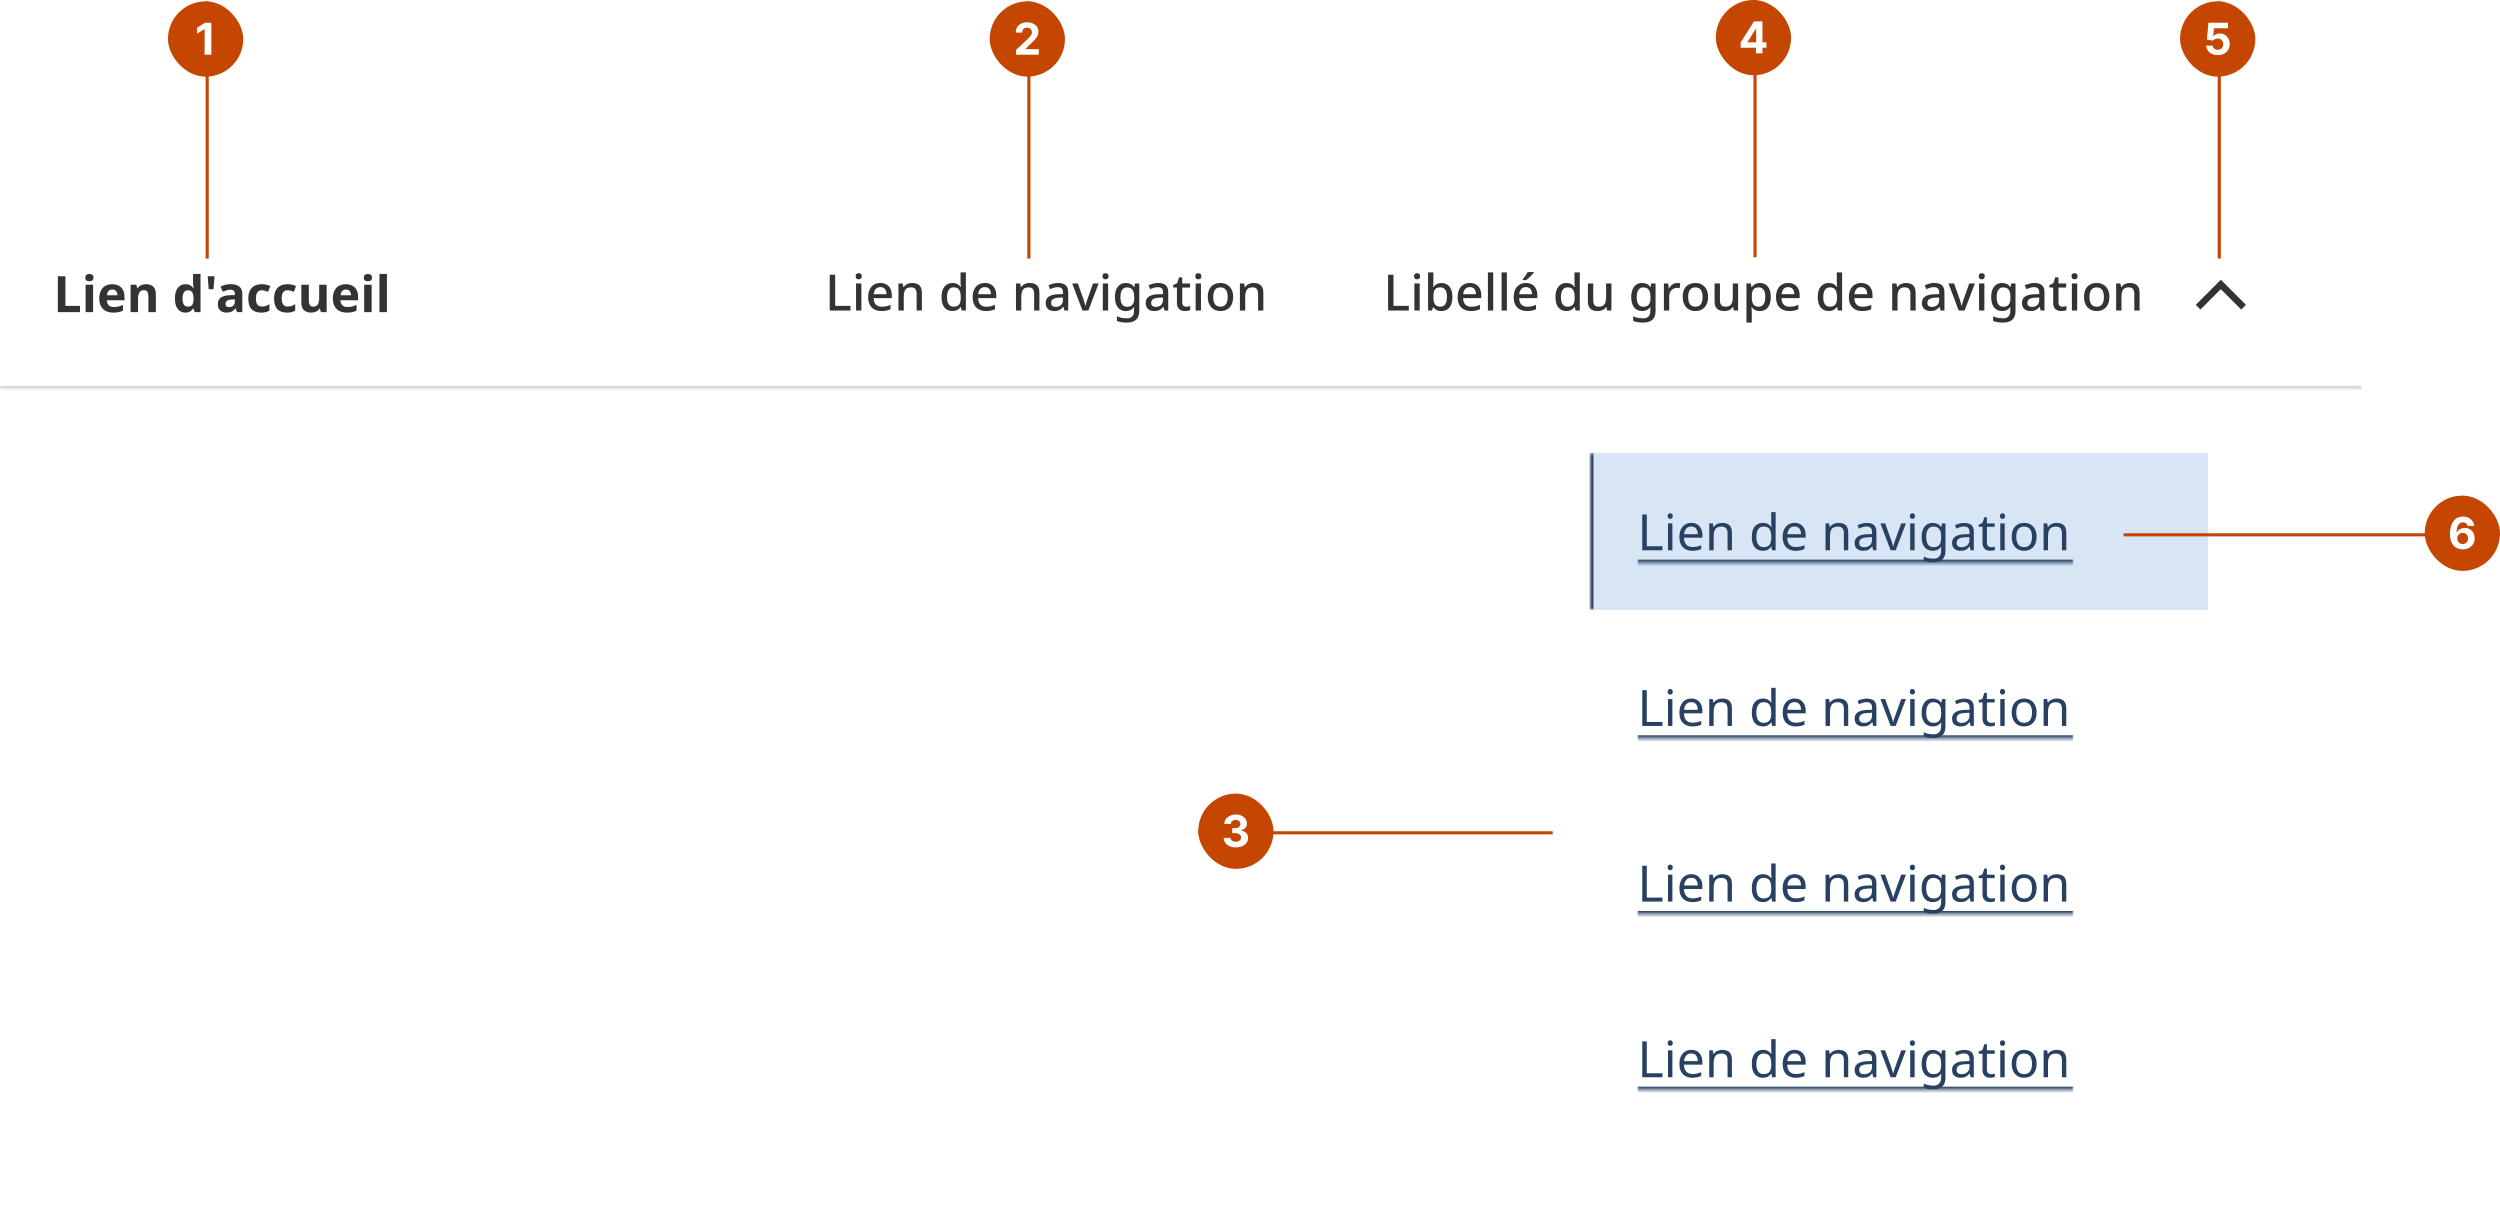 <svg width="797" height="385" viewBox="0 0 797 385" fill="none" xmlns="http://www.w3.org/2000/svg">
<mask id="path-1-inside-1_607_2900" fill="white">
<path d="M0 64H753V124H0V64Z"/>
</mask>
<path d="M0 64H753V124H0V64Z" fill="white"/>
<path d="M753 124V123H0V124V125H753V124Z" fill="#D6D9DD" mask="url(#path-1-inside-1_607_2900)"/>
<path d="M18.44 99.5V88.076H20.856V97.5H25.496V99.5H18.44ZM28.495 87.34C28.847 87.34 29.151 87.425 29.407 87.596C29.663 87.756 29.791 88.06 29.791 88.508C29.791 88.945 29.663 89.249 29.407 89.42C29.151 89.591 28.847 89.676 28.495 89.676C28.132 89.676 27.823 89.591 27.567 89.42C27.322 89.249 27.199 88.945 27.199 88.508C27.199 88.06 27.322 87.756 27.567 87.596C27.823 87.425 28.132 87.34 28.495 87.34ZM29.679 90.764V99.5H27.295V90.764H29.679ZM35.77 90.604C36.975 90.604 37.93 90.951 38.634 91.644C39.338 92.327 39.69 93.303 39.69 94.572V95.724H34.058C34.079 96.396 34.276 96.924 34.65 97.308C35.034 97.692 35.562 97.884 36.234 97.884C36.799 97.884 37.311 97.831 37.77 97.724C38.228 97.607 38.703 97.431 39.194 97.196V99.036C38.767 99.249 38.314 99.404 37.834 99.5C37.364 99.607 36.794 99.66 36.122 99.66C35.247 99.66 34.474 99.5 33.802 99.18C33.13 98.849 32.602 98.353 32.218 97.692C31.834 97.031 31.642 96.199 31.642 95.196C31.642 94.172 31.812 93.324 32.154 92.652C32.506 91.969 32.991 91.457 33.61 91.116C34.228 90.775 34.949 90.604 35.77 90.604ZM35.786 92.3C35.327 92.3 34.943 92.449 34.634 92.748C34.335 93.047 34.159 93.511 34.106 94.14H37.45C37.439 93.607 37.3 93.169 37.034 92.828C36.767 92.476 36.351 92.3 35.786 92.3ZM46.583 90.604C47.522 90.604 48.274 90.86 48.839 91.372C49.404 91.873 49.687 92.684 49.687 93.804V99.5H47.303V94.396C47.303 93.767 47.191 93.297 46.967 92.988C46.743 92.668 46.386 92.508 45.895 92.508C45.17 92.508 44.674 92.759 44.407 93.26C44.14 93.751 44.007 94.46 44.007 95.388V99.5H41.623V90.764H43.447L43.767 91.884H43.895C44.172 91.436 44.551 91.111 45.031 90.908C45.522 90.705 46.039 90.604 46.583 90.604ZM59.063 99.66C58.092 99.66 57.297 99.281 56.679 98.524C56.071 97.756 55.767 96.631 55.767 95.148C55.767 93.655 56.076 92.524 56.695 91.756C57.313 90.988 58.124 90.604 59.127 90.604C59.756 90.604 60.273 90.727 60.679 90.972C61.084 91.217 61.404 91.521 61.639 91.884H61.719C61.687 91.713 61.65 91.468 61.607 91.148C61.564 90.817 61.543 90.481 61.543 90.14V87.34H63.927V99.5H62.103L61.639 98.364H61.543C61.308 98.727 60.993 99.036 60.599 99.292C60.204 99.537 59.692 99.66 59.063 99.66ZM59.895 97.756C60.556 97.756 61.02 97.564 61.287 97.18C61.553 96.785 61.692 96.199 61.703 95.42V95.164C61.703 94.311 61.569 93.66 61.303 93.212C61.047 92.764 60.567 92.54 59.863 92.54C59.34 92.54 58.929 92.769 58.631 93.228C58.332 93.676 58.183 94.327 58.183 95.18C58.183 96.033 58.332 96.679 58.631 97.116C58.929 97.543 59.351 97.756 59.895 97.756ZM68.388 88.076L68.068 92.204H66.532L66.212 88.076H68.388ZM73.613 90.588C74.787 90.588 75.683 90.844 76.301 91.356C76.931 91.857 77.245 92.631 77.245 93.676V99.5H75.581L75.117 98.316H75.053C74.68 98.785 74.285 99.127 73.869 99.34C73.453 99.553 72.883 99.66 72.157 99.66C71.379 99.66 70.733 99.436 70.221 98.988C69.709 98.529 69.453 97.831 69.453 96.892C69.453 95.964 69.779 95.281 70.429 94.844C71.08 94.396 72.056 94.151 73.357 94.108L74.877 94.06V93.676C74.877 93.217 74.755 92.881 74.509 92.668C74.275 92.455 73.944 92.348 73.517 92.348C73.091 92.348 72.675 92.412 72.269 92.54C71.864 92.657 71.459 92.807 71.053 92.988L70.269 91.372C70.739 91.127 71.256 90.935 71.821 90.796C72.397 90.657 72.995 90.588 73.613 90.588ZM73.949 95.484C73.181 95.505 72.648 95.644 72.349 95.9C72.051 96.156 71.901 96.492 71.901 96.908C71.901 97.271 72.008 97.532 72.221 97.692C72.435 97.841 72.712 97.916 73.053 97.916C73.565 97.916 73.997 97.767 74.349 97.468C74.701 97.159 74.877 96.727 74.877 96.172V95.452L73.949 95.484ZM83.237 99.66C81.936 99.66 80.928 99.303 80.213 98.588C79.51 97.863 79.157 96.727 79.157 95.18C79.157 94.113 79.339 93.244 79.701 92.572C80.064 91.9 80.566 91.404 81.206 91.084C81.856 90.764 82.603 90.604 83.445 90.604C84.043 90.604 84.56 90.663 84.998 90.78C85.445 90.897 85.835 91.036 86.165 91.196L85.462 93.036C85.088 92.887 84.736 92.764 84.406 92.668C84.085 92.572 83.766 92.524 83.445 92.524C82.208 92.524 81.59 93.404 81.59 95.164C81.59 96.039 81.749 96.684 82.07 97.1C82.4 97.516 82.859 97.724 83.445 97.724C83.947 97.724 84.389 97.66 84.773 97.532C85.157 97.393 85.531 97.207 85.894 96.972V99.004C85.531 99.239 85.147 99.404 84.742 99.5C84.347 99.607 83.846 99.66 83.237 99.66ZM91.456 99.66C90.155 99.66 89.147 99.303 88.432 98.588C87.728 97.863 87.376 96.727 87.376 95.18C87.376 94.113 87.558 93.244 87.92 92.572C88.283 91.9 88.784 91.404 89.424 91.084C90.075 90.764 90.822 90.604 91.664 90.604C92.262 90.604 92.779 90.663 93.216 90.78C93.664 90.897 94.054 91.036 94.384 91.196L93.68 93.036C93.307 92.887 92.955 92.764 92.624 92.668C92.304 92.572 91.984 92.524 91.664 92.524C90.427 92.524 89.808 93.404 89.808 95.164C89.808 96.039 89.968 96.684 90.288 97.1C90.619 97.516 91.078 97.724 91.664 97.724C92.166 97.724 92.608 97.66 92.992 97.532C93.376 97.393 93.75 97.207 94.112 96.972V99.004C93.75 99.239 93.366 99.404 92.96 99.5C92.566 99.607 92.064 99.66 91.456 99.66ZM104.139 90.764V99.5H102.315L101.995 98.38H101.867C101.59 98.828 101.206 99.153 100.715 99.356C100.235 99.559 99.723 99.66 99.179 99.66C98.24 99.66 97.488 99.409 96.923 98.908C96.358 98.396 96.075 97.58 96.075 96.46V90.764H98.459V95.868C98.459 96.487 98.571 96.956 98.795 97.276C99.019 97.596 99.376 97.756 99.867 97.756C100.592 97.756 101.088 97.511 101.355 97.02C101.622 96.519 101.755 95.804 101.755 94.876V90.764H104.139ZM110.239 90.604C111.444 90.604 112.399 90.951 113.103 91.644C113.807 92.327 114.159 93.303 114.159 94.572V95.724H108.527C108.548 96.396 108.745 96.924 109.119 97.308C109.503 97.692 110.031 97.884 110.703 97.884C111.268 97.884 111.78 97.831 112.239 97.724C112.697 97.607 113.172 97.431 113.663 97.196V99.036C113.236 99.249 112.783 99.404 112.303 99.5C111.833 99.607 111.263 99.66 110.591 99.66C109.716 99.66 108.943 99.5 108.271 99.18C107.599 98.849 107.071 98.353 106.687 97.692C106.303 97.031 106.111 96.199 106.111 95.196C106.111 94.172 106.281 93.324 106.623 92.652C106.975 91.969 107.46 91.457 108.079 91.116C108.697 90.775 109.417 90.604 110.239 90.604ZM110.255 92.3C109.796 92.3 109.412 92.449 109.103 92.748C108.804 93.047 108.628 93.511 108.575 94.14H111.919C111.908 93.607 111.769 93.169 111.503 92.828C111.236 92.476 110.82 92.3 110.255 92.3ZM117.292 87.34C117.644 87.34 117.948 87.425 118.204 87.596C118.46 87.756 118.588 88.06 118.588 88.508C118.588 88.945 118.46 89.249 118.204 89.42C117.948 89.591 117.644 89.676 117.292 89.676C116.929 89.676 116.62 89.591 116.364 89.42C116.118 89.249 115.996 88.945 115.996 88.508C115.996 88.06 116.118 87.756 116.364 87.596C116.62 87.425 116.929 87.34 117.292 87.34ZM118.476 90.764V99.5H116.092V90.764H118.476ZM123.351 99.5H120.967V87.34H123.351V99.5Z" fill="#333333"/>
<path d="M264.52 99V87.576H266.248V97.512H271.128V99H264.52ZM274.602 90.376V99H272.906V90.376H274.602ZM273.77 87.096C274.026 87.096 274.25 87.171 274.442 87.32C274.634 87.469 274.73 87.72 274.73 88.072C274.73 88.413 274.634 88.664 274.442 88.824C274.25 88.973 274.026 89.048 273.77 89.048C273.493 89.048 273.258 88.973 273.066 88.824C272.885 88.664 272.794 88.413 272.794 88.072C272.794 87.72 272.885 87.469 273.066 87.32C273.258 87.171 273.493 87.096 273.77 87.096ZM280.658 90.216C281.415 90.216 282.066 90.376 282.61 90.696C283.154 91.005 283.57 91.453 283.858 92.04C284.156 92.627 284.306 93.32 284.306 94.12V95.048H278.514C278.535 95.933 278.764 96.611 279.202 97.08C279.65 97.549 280.274 97.784 281.074 97.784C281.628 97.784 282.119 97.736 282.546 97.64C282.983 97.533 283.431 97.379 283.89 97.176V98.584C283.463 98.776 283.026 98.92 282.578 99.016C282.14 99.112 281.618 99.16 281.01 99.16C280.178 99.16 279.442 98.995 278.802 98.664C278.162 98.333 277.66 97.843 277.298 97.192C276.946 96.531 276.77 95.72 276.77 94.76C276.77 93.789 276.93 92.968 277.25 92.296C277.58 91.624 278.034 91.112 278.61 90.76C279.196 90.397 279.879 90.216 280.658 90.216ZM280.658 91.528C280.05 91.528 279.559 91.725 279.186 92.12C278.823 92.515 278.61 93.075 278.546 93.8H282.61C282.61 93.352 282.54 92.957 282.402 92.616C282.263 92.275 282.05 92.008 281.762 91.816C281.474 91.624 281.106 91.528 280.658 91.528ZM290.79 90.216C291.792 90.216 292.56 90.467 293.094 90.968C293.627 91.469 293.894 92.275 293.894 93.384V99H292.214V93.624C292.214 92.952 292.07 92.451 291.782 92.12C291.504 91.779 291.056 91.608 290.438 91.608C289.563 91.608 288.955 91.869 288.614 92.392C288.283 92.915 288.118 93.667 288.118 94.648V99H286.422V90.376H287.766L288.006 91.528H288.102C288.294 91.229 288.528 90.984 288.806 90.792C289.083 90.6 289.392 90.456 289.734 90.36C290.075 90.264 290.427 90.216 290.79 90.216ZM303.616 99.16C302.581 99.16 301.744 98.787 301.104 98.04C300.475 97.293 300.16 96.184 300.16 94.712C300.16 93.229 300.48 92.109 301.12 91.352C301.76 90.595 302.603 90.216 303.648 90.216C304.085 90.216 304.464 90.275 304.784 90.392C305.115 90.499 305.397 90.648 305.632 90.84C305.877 91.032 306.085 91.245 306.256 91.48H306.352C306.331 91.331 306.304 91.117 306.272 90.84C306.24 90.552 306.224 90.296 306.224 90.072V86.84H307.92V99H306.592L306.304 97.848H306.224C306.064 98.093 305.861 98.317 305.616 98.52C305.381 98.712 305.099 98.867 304.768 98.984C304.437 99.101 304.053 99.16 303.616 99.16ZM304.016 97.768C304.848 97.768 305.435 97.539 305.776 97.08C306.117 96.611 306.288 95.912 306.288 94.984V94.728C306.288 93.715 306.123 92.941 305.792 92.408C305.472 91.875 304.875 91.608 304 91.608C303.307 91.608 302.784 91.891 302.432 92.456C302.08 93.011 301.904 93.773 301.904 94.744C301.904 95.715 302.08 96.461 302.432 96.984C302.784 97.507 303.312 97.768 304.016 97.768ZM313.97 90.216C314.727 90.216 315.378 90.376 315.922 90.696C316.466 91.005 316.882 91.453 317.17 92.04C317.469 92.627 317.618 93.32 317.618 94.12V95.048H311.826C311.847 95.933 312.077 96.611 312.514 97.08C312.962 97.549 313.586 97.784 314.386 97.784C314.941 97.784 315.431 97.736 315.858 97.64C316.295 97.533 316.743 97.379 317.202 97.176V98.584C316.775 98.776 316.338 98.92 315.89 99.016C315.453 99.112 314.93 99.16 314.322 99.16C313.49 99.16 312.754 98.995 312.114 98.664C311.474 98.333 310.973 97.843 310.61 97.192C310.258 96.531 310.082 95.72 310.082 94.76C310.082 93.789 310.242 92.968 310.562 92.296C310.893 91.624 311.346 91.112 311.922 90.76C312.509 90.397 313.191 90.216 313.97 90.216ZM313.97 91.528C313.362 91.528 312.871 91.725 312.498 92.12C312.135 92.515 311.922 93.075 311.858 93.8H315.922C315.922 93.352 315.853 92.957 315.714 92.616C315.575 92.275 315.362 92.008 315.074 91.816C314.786 91.624 314.418 91.528 313.97 91.528ZM328.259 90.216C329.261 90.216 330.029 90.467 330.562 90.968C331.096 91.469 331.363 92.275 331.363 93.384V99H329.683V93.624C329.683 92.952 329.539 92.451 329.251 92.12C328.973 91.779 328.525 91.608 327.907 91.608C327.032 91.608 326.424 91.869 326.083 92.392C325.752 92.915 325.587 93.667 325.587 94.648V99H323.891V90.376H325.235L325.475 91.528H325.571C325.763 91.229 325.997 90.984 326.275 90.792C326.552 90.6 326.861 90.456 327.203 90.36C327.544 90.264 327.896 90.216 328.259 90.216ZM337.313 90.216C338.401 90.216 339.211 90.456 339.745 90.936C340.278 91.405 340.545 92.147 340.545 93.16V99H339.345L339.009 97.8H338.945C338.699 98.109 338.443 98.365 338.177 98.568C337.921 98.771 337.622 98.92 337.281 99.016C336.95 99.112 336.545 99.16 336.065 99.16C335.553 99.16 335.089 99.069 334.673 98.888C334.267 98.696 333.947 98.408 333.713 98.024C333.478 97.629 333.361 97.139 333.361 96.552C333.361 95.677 333.691 95.011 334.353 94.552C335.025 94.093 336.043 93.843 337.409 93.8L338.881 93.752V93.272C338.881 92.632 338.737 92.184 338.449 91.928C338.161 91.672 337.755 91.544 337.233 91.544C336.785 91.544 336.358 91.608 335.953 91.736C335.547 91.864 335.163 92.019 334.801 92.2L334.257 90.968C334.662 90.755 335.126 90.579 335.649 90.44C336.182 90.291 336.737 90.216 337.313 90.216ZM337.713 94.888C336.731 94.931 336.049 95.096 335.665 95.384C335.291 95.661 335.105 96.056 335.105 96.568C335.105 97.016 335.238 97.341 335.505 97.544C335.782 97.747 336.129 97.848 336.545 97.848C337.217 97.848 337.771 97.661 338.209 97.288C338.646 96.915 338.865 96.355 338.865 95.608V94.856L337.713 94.888ZM345.092 99L341.828 90.376H343.62L345.412 95.416C345.487 95.629 345.561 95.869 345.636 96.136C345.721 96.403 345.796 96.659 345.86 96.904C345.924 97.149 345.967 97.363 345.988 97.544H346.052C346.084 97.363 346.132 97.149 346.196 96.904C346.271 96.648 346.351 96.392 346.436 96.136C346.521 95.869 346.596 95.629 346.66 95.416L348.452 90.376H350.244L346.964 99H345.092ZM353.274 90.376V99H351.578V90.376H353.274ZM352.442 87.096C352.698 87.096 352.922 87.171 353.114 87.32C353.306 87.469 353.402 87.72 353.402 88.072C353.402 88.413 353.306 88.664 353.114 88.824C352.922 88.973 352.698 89.048 352.442 89.048C352.165 89.048 351.93 88.973 351.738 88.824C351.557 88.664 351.466 88.413 351.466 88.072C351.466 87.72 351.557 87.469 351.738 87.32C351.93 87.171 352.165 87.096 352.442 87.096ZM358.913 90.216C359.468 90.216 359.969 90.323 360.417 90.536C360.865 90.749 361.244 91.075 361.553 91.512H361.633L361.825 90.376H363.201V99.112C363.201 99.923 363.057 100.605 362.769 101.16C362.481 101.715 362.039 102.131 361.441 102.408C360.855 102.696 360.113 102.84 359.217 102.84C358.599 102.84 358.028 102.797 357.505 102.712C356.983 102.627 356.503 102.493 356.065 102.312V100.824C356.375 100.973 356.7 101.096 357.041 101.192C357.383 101.299 357.745 101.373 358.129 101.416C358.513 101.469 358.908 101.496 359.313 101.496C360.017 101.496 360.561 101.293 360.945 100.888C361.329 100.493 361.521 99.933 361.521 99.208V98.92C361.521 98.781 361.527 98.6 361.537 98.376C361.548 98.141 361.559 97.971 361.569 97.864H361.505C361.207 98.312 360.839 98.643 360.401 98.856C359.975 99.059 359.479 99.16 358.913 99.16C357.825 99.16 356.972 98.771 356.353 97.992C355.745 97.203 355.441 96.109 355.441 94.712C355.441 93.773 355.58 92.973 355.857 92.312C356.135 91.64 356.529 91.123 357.041 90.76C357.564 90.397 358.188 90.216 358.913 90.216ZM359.265 91.624C358.817 91.624 358.439 91.747 358.129 91.992C357.82 92.227 357.585 92.573 357.425 93.032C357.265 93.491 357.185 94.056 357.185 94.728C357.185 95.731 357.361 96.493 357.713 97.016C358.076 97.539 358.604 97.8 359.297 97.8C359.703 97.8 360.044 97.747 360.321 97.64C360.609 97.533 360.844 97.368 361.025 97.144C361.217 96.92 361.356 96.637 361.441 96.296C361.537 95.944 361.585 95.523 361.585 95.032V94.712C361.585 93.976 361.5 93.384 361.329 92.936C361.169 92.477 360.919 92.147 360.577 91.944C360.236 91.731 359.799 91.624 359.265 91.624ZM369.203 90.216C370.291 90.216 371.102 90.456 371.635 90.936C372.169 91.405 372.435 92.147 372.435 93.16V99H371.235L370.899 97.8H370.835C370.59 98.109 370.334 98.365 370.067 98.568C369.811 98.771 369.513 98.92 369.171 99.016C368.841 99.112 368.435 99.16 367.955 99.16C367.443 99.16 366.979 99.069 366.563 98.888C366.158 98.696 365.838 98.408 365.603 98.024C365.369 97.629 365.251 97.139 365.251 96.552C365.251 95.677 365.582 95.011 366.243 94.552C366.915 94.093 367.934 93.843 369.299 93.8L370.771 93.752V93.272C370.771 92.632 370.627 92.184 370.339 91.928C370.051 91.672 369.646 91.544 369.123 91.544C368.675 91.544 368.249 91.608 367.843 91.736C367.438 91.864 367.054 92.019 366.691 92.2L366.147 90.968C366.553 90.755 367.017 90.579 367.539 90.44C368.073 90.291 368.627 90.216 369.203 90.216ZM369.603 94.888C368.622 94.931 367.939 95.096 367.555 95.384C367.182 95.661 366.995 96.056 366.995 96.568C366.995 97.016 367.129 97.341 367.395 97.544C367.673 97.747 368.019 97.848 368.435 97.848C369.107 97.848 369.662 97.661 370.099 97.288C370.537 96.915 370.755 96.355 370.755 95.608V94.856L369.603 94.888ZM378.151 97.784C378.375 97.784 378.604 97.763 378.839 97.72C379.073 97.677 379.276 97.629 379.447 97.576V98.856C379.265 98.941 379.02 99.011 378.711 99.064C378.401 99.128 378.092 99.16 377.783 99.16C377.313 99.16 376.881 99.08 376.487 98.92C376.103 98.76 375.793 98.483 375.559 98.088C375.324 97.693 375.207 97.144 375.207 96.44V91.672H374.007V90.904L375.271 90.264L375.863 88.44H376.903V90.376H379.367V91.672H376.903V96.408C376.903 96.877 377.015 97.224 377.239 97.448C377.473 97.672 377.777 97.784 378.151 97.784ZM382.868 90.376V99H381.172V90.376H382.868ZM382.036 87.096C382.292 87.096 382.516 87.171 382.708 87.32C382.9 87.469 382.996 87.72 382.996 88.072C382.996 88.413 382.9 88.664 382.708 88.824C382.516 88.973 382.292 89.048 382.036 89.048C381.758 89.048 381.524 88.973 381.332 88.824C381.15 88.664 381.06 88.413 381.06 88.072C381.06 87.72 381.15 87.469 381.332 87.32C381.524 87.171 381.758 87.096 382.036 87.096ZM393.131 94.68C393.131 95.395 393.035 96.029 392.843 96.584C392.651 97.139 392.379 97.608 392.027 97.992C391.675 98.376 391.248 98.669 390.747 98.872C390.246 99.064 389.68 99.16 389.051 99.16C388.475 99.16 387.942 99.064 387.451 98.872C386.96 98.669 386.534 98.376 386.171 97.992C385.819 97.608 385.542 97.139 385.339 96.584C385.136 96.029 385.035 95.389 385.035 94.664C385.035 93.715 385.195 92.909 385.515 92.248C385.846 91.587 386.315 91.085 386.923 90.744C387.542 90.392 388.267 90.216 389.099 90.216C389.888 90.216 390.582 90.392 391.179 90.744C391.787 91.085 392.262 91.587 392.603 92.248C392.955 92.909 393.131 93.72 393.131 94.68ZM386.779 94.68C386.779 95.32 386.859 95.875 387.019 96.344C387.179 96.803 387.43 97.155 387.771 97.4C388.112 97.645 388.55 97.768 389.083 97.768C389.616 97.768 390.054 97.645 390.395 97.4C390.736 97.155 390.987 96.803 391.147 96.344C391.307 95.875 391.387 95.32 391.387 94.68C391.387 94.019 391.302 93.464 391.131 93.016C390.971 92.568 390.72 92.227 390.379 91.992C390.048 91.747 389.611 91.624 389.067 91.624C388.267 91.624 387.686 91.891 387.323 92.424C386.96 92.957 386.779 93.709 386.779 94.68ZM399.649 90.216C400.652 90.216 401.42 90.467 401.953 90.968C402.486 91.469 402.753 92.275 402.753 93.384V99H401.073V93.624C401.073 92.952 400.929 92.451 400.641 92.12C400.364 91.779 399.916 91.608 399.297 91.608C398.422 91.608 397.814 91.869 397.473 92.392C397.142 92.915 396.977 93.667 396.977 94.648V99H395.281V90.376H396.625L396.865 91.528H396.961C397.153 91.229 397.388 90.984 397.665 90.792C397.942 90.6 398.252 90.456 398.593 90.36C398.934 90.264 399.286 90.216 399.649 90.216Z" fill="#333333"/>
<rect width="315" height="52" transform="translate(423 68)" fill="white"/>
<path d="M442.52 99V87.576H444.248V97.512H449.128V99H442.52ZM452.602 90.376V99H450.906V90.376H452.602ZM451.77 87.096C452.026 87.096 452.25 87.171 452.442 87.32C452.634 87.469 452.73 87.72 452.73 88.072C452.73 88.413 452.634 88.664 452.442 88.824C452.25 88.973 452.026 89.048 451.77 89.048C451.493 89.048 451.258 88.973 451.066 88.824C450.885 88.664 450.794 88.413 450.794 88.072C450.794 87.72 450.885 87.469 451.066 87.32C451.258 87.171 451.493 87.096 451.77 87.096ZM456.962 89.768C456.962 90.12 456.951 90.456 456.93 90.776C456.919 91.085 456.903 91.331 456.882 91.512H456.962C457.207 91.149 457.538 90.845 457.954 90.6C458.37 90.355 458.908 90.232 459.57 90.232C460.604 90.232 461.436 90.605 462.066 91.352C462.706 92.099 463.026 93.208 463.026 94.68C463.026 95.672 462.882 96.499 462.594 97.16C462.306 97.821 461.9 98.323 461.378 98.664C460.855 98.995 460.247 99.16 459.554 99.16C458.882 99.16 458.343 99.043 457.938 98.808C457.532 98.563 457.207 98.275 456.962 97.944H456.834L456.514 99H455.266V86.84H456.962V89.768ZM459.17 91.608C458.615 91.608 458.178 91.715 457.858 91.928C457.538 92.141 457.308 92.467 457.17 92.904C457.031 93.341 456.962 93.896 456.962 94.568V94.696C456.962 95.688 457.122 96.451 457.442 96.984C457.762 97.507 458.348 97.768 459.202 97.768C459.884 97.768 460.402 97.501 460.754 96.968C461.106 96.435 461.282 95.667 461.282 94.664C461.282 93.651 461.106 92.888 460.754 92.376C460.402 91.864 459.874 91.608 459.17 91.608ZM468.579 90.216C469.337 90.216 469.987 90.376 470.531 90.696C471.075 91.005 471.491 91.453 471.779 92.04C472.078 92.627 472.227 93.32 472.227 94.12V95.048H466.435C466.457 95.933 466.686 96.611 467.123 97.08C467.571 97.549 468.195 97.784 468.995 97.784C469.55 97.784 470.041 97.736 470.467 97.64C470.905 97.533 471.353 97.379 471.811 97.176V98.584C471.385 98.776 470.947 98.92 470.499 99.016C470.062 99.112 469.539 99.16 468.931 99.16C468.099 99.16 467.363 98.995 466.723 98.664C466.083 98.333 465.582 97.843 465.219 97.192C464.867 96.531 464.691 95.72 464.691 94.76C464.691 93.789 464.851 92.968 465.171 92.296C465.502 91.624 465.955 91.112 466.531 90.76C467.118 90.397 467.801 90.216 468.579 90.216ZM468.579 91.528C467.971 91.528 467.481 91.725 467.107 92.12C466.745 92.515 466.531 93.075 466.467 93.8H470.531C470.531 93.352 470.462 92.957 470.323 92.616C470.185 92.275 469.971 92.008 469.683 91.816C469.395 91.624 469.027 91.528 468.579 91.528ZM476.04 99H474.344V86.84H476.04V99ZM480.399 99H478.703V86.84H480.399V99ZM486.454 90.216C487.212 90.216 487.862 90.376 488.406 90.696C488.95 91.005 489.366 91.453 489.654 92.04C489.953 92.627 490.102 93.32 490.102 94.12V95.048H484.31C484.332 95.933 484.561 96.611 484.998 97.08C485.446 97.549 486.07 97.784 486.87 97.784C487.425 97.784 487.916 97.736 488.342 97.64C488.78 97.533 489.228 97.379 489.686 97.176V98.584C489.26 98.776 488.822 98.92 488.374 99.016C487.937 99.112 487.414 99.16 486.806 99.16C485.974 99.16 485.238 98.995 484.598 98.664C483.958 98.333 483.457 97.843 483.094 97.192C482.742 96.531 482.566 95.72 482.566 94.76C482.566 93.789 482.726 92.968 483.046 92.296C483.377 91.624 483.83 91.112 484.406 90.76C484.993 90.397 485.676 90.216 486.454 90.216ZM486.454 91.528C485.846 91.528 485.356 91.725 484.982 92.12C484.62 92.515 484.406 93.075 484.342 93.8H488.406C488.406 93.352 488.337 92.957 488.198 92.616C488.06 92.275 487.846 92.008 487.558 91.816C487.27 91.624 486.902 91.528 486.454 91.528ZM489.014 86.904C488.897 87.053 488.737 87.235 488.534 87.448C488.342 87.661 488.124 87.885 487.878 88.12C487.644 88.344 487.409 88.563 487.174 88.776C486.94 88.979 486.726 89.155 486.534 89.304H485.414V89.112C485.574 88.909 485.756 88.669 485.958 88.392C486.161 88.115 486.358 87.832 486.55 87.544C486.742 87.245 486.902 86.979 487.03 86.744H489.014V86.904ZM499.335 99.16C498.3 99.16 497.463 98.787 496.823 98.04C496.194 97.293 495.879 96.184 495.879 94.712C495.879 93.229 496.199 92.109 496.839 91.352C497.479 90.595 498.322 90.216 499.367 90.216C499.804 90.216 500.183 90.275 500.503 90.392C500.834 90.499 501.116 90.648 501.351 90.84C501.596 91.032 501.804 91.245 501.975 91.48H502.071C502.05 91.331 502.023 91.117 501.991 90.84C501.959 90.552 501.943 90.296 501.943 90.072V86.84H503.639V99H502.311L502.023 97.848H501.943C501.783 98.093 501.58 98.317 501.335 98.52C501.1 98.712 500.818 98.867 500.487 98.984C500.156 99.101 499.772 99.16 499.335 99.16ZM499.735 97.768C500.567 97.768 501.154 97.539 501.495 97.08C501.836 96.611 502.007 95.912 502.007 94.984V94.728C502.007 93.715 501.842 92.941 501.511 92.408C501.191 91.875 500.594 91.608 499.719 91.608C499.026 91.608 498.503 91.891 498.151 92.456C497.799 93.011 497.623 93.773 497.623 94.744C497.623 95.715 497.799 96.461 498.151 96.984C498.503 97.507 499.031 97.768 499.735 97.768ZM513.721 90.376V99H512.361L512.121 97.864H512.041C511.859 98.163 511.625 98.408 511.337 98.6C511.049 98.792 510.734 98.931 510.393 99.016C510.051 99.112 509.699 99.16 509.337 99.16C508.665 99.16 508.094 99.053 507.625 98.84C507.166 98.616 506.814 98.275 506.569 97.816C506.334 97.347 506.217 96.749 506.217 96.024V90.376H507.929V95.768C507.929 96.44 508.067 96.941 508.345 97.272C508.633 97.603 509.075 97.768 509.673 97.768C510.27 97.768 510.739 97.651 511.081 97.416C511.422 97.181 511.662 96.84 511.801 96.392C511.95 95.933 512.025 95.384 512.025 94.744V90.376H513.721ZM523.507 90.216C524.062 90.216 524.563 90.323 525.011 90.536C525.459 90.749 525.838 91.075 526.147 91.512H526.227L526.419 90.376H527.795V99.112C527.795 99.923 527.651 100.605 527.363 101.16C527.075 101.715 526.632 102.131 526.035 102.408C525.448 102.696 524.707 102.84 523.811 102.84C523.192 102.84 522.622 102.797 522.099 102.712C521.576 102.627 521.096 102.493 520.659 102.312V100.824C520.968 100.973 521.294 101.096 521.635 101.192C521.976 101.299 522.339 101.373 522.723 101.416C523.107 101.469 523.502 101.496 523.907 101.496C524.611 101.496 525.155 101.293 525.539 100.888C525.923 100.493 526.115 99.933 526.115 99.208V98.92C526.115 98.781 526.12 98.6 526.131 98.376C526.142 98.141 526.152 97.971 526.163 97.864H526.099C525.8 98.312 525.432 98.643 524.995 98.856C524.568 99.059 524.072 99.16 523.507 99.16C522.419 99.16 521.566 98.771 520.947 97.992C520.339 97.203 520.035 96.109 520.035 94.712C520.035 93.773 520.174 92.973 520.451 92.312C520.728 91.64 521.123 91.123 521.635 90.76C522.158 90.397 522.782 90.216 523.507 90.216ZM523.859 91.624C523.411 91.624 523.032 91.747 522.723 91.992C522.414 92.227 522.179 92.573 522.019 93.032C521.859 93.491 521.779 94.056 521.779 94.728C521.779 95.731 521.955 96.493 522.307 97.016C522.67 97.539 523.198 97.8 523.891 97.8C524.296 97.8 524.638 97.747 524.915 97.64C525.203 97.533 525.438 97.368 525.619 97.144C525.811 96.92 525.95 96.637 526.035 96.296C526.131 95.944 526.179 95.523 526.179 95.032V94.712C526.179 93.976 526.094 93.384 525.923 92.936C525.763 92.477 525.512 92.147 525.171 91.944C524.83 91.731 524.392 91.624 523.859 91.624ZM534.709 90.216C534.858 90.216 535.024 90.227 535.205 90.248C535.386 90.259 535.536 90.275 535.653 90.296L535.477 91.88C535.36 91.848 535.221 91.821 535.061 91.8C534.901 91.779 534.752 91.768 534.613 91.768C534.293 91.768 533.984 91.832 533.685 91.96C533.397 92.077 533.136 92.253 532.901 92.488C532.666 92.712 532.48 92.989 532.341 93.32C532.213 93.651 532.149 94.029 532.149 94.456V99H530.453V90.376H531.797L532.021 91.912H532.085C532.266 91.603 532.485 91.32 532.741 91.064C532.997 90.808 533.29 90.605 533.621 90.456C533.952 90.296 534.314 90.216 534.709 90.216ZM544.537 94.68C544.537 95.395 544.441 96.029 544.249 96.584C544.057 97.139 543.785 97.608 543.433 97.992C543.081 98.376 542.655 98.669 542.153 98.872C541.652 99.064 541.087 99.16 540.457 99.16C539.881 99.16 539.348 99.064 538.857 98.872C538.367 98.669 537.94 98.376 537.577 97.992C537.225 97.608 536.948 97.139 536.745 96.584C536.543 96.029 536.441 95.389 536.441 94.664C536.441 93.715 536.601 92.909 536.921 92.248C537.252 91.587 537.721 91.085 538.329 90.744C538.948 90.392 539.673 90.216 540.505 90.216C541.295 90.216 541.988 90.392 542.585 90.744C543.193 91.085 543.668 91.587 544.009 92.248C544.361 92.909 544.537 93.72 544.537 94.68ZM538.185 94.68C538.185 95.32 538.265 95.875 538.425 96.344C538.585 96.803 538.836 97.155 539.177 97.4C539.519 97.645 539.956 97.768 540.489 97.768C541.023 97.768 541.46 97.645 541.801 97.4C542.143 97.155 542.393 96.803 542.553 96.344C542.713 95.875 542.793 95.32 542.793 94.68C542.793 94.019 542.708 93.464 542.537 93.016C542.377 92.568 542.127 92.227 541.785 91.992C541.455 91.747 541.017 91.624 540.473 91.624C539.673 91.624 539.092 91.891 538.729 92.424C538.367 92.957 538.185 93.709 538.185 94.68ZM554.111 90.376V99H552.751L552.511 97.864H552.431C552.25 98.163 552.015 98.408 551.727 98.6C551.439 98.792 551.125 98.931 550.783 99.016C550.442 99.112 550.09 99.16 549.727 99.16C549.055 99.16 548.485 99.053 548.015 98.84C547.557 98.616 547.205 98.275 546.959 97.816C546.725 97.347 546.607 96.749 546.607 96.024V90.376H548.319V95.768C548.319 96.44 548.458 96.941 548.735 97.272C549.023 97.603 549.466 97.768 550.063 97.768C550.661 97.768 551.13 97.651 551.471 97.416C551.813 97.181 552.053 96.84 552.191 96.392C552.341 95.933 552.415 95.384 552.415 94.744V90.376H554.111ZM561.07 90.216C562.104 90.216 562.936 90.589 563.566 91.336C564.206 92.083 564.526 93.197 564.526 94.68C564.526 95.651 564.382 96.472 564.094 97.144C563.806 97.816 563.4 98.323 562.878 98.664C562.355 98.995 561.747 99.16 561.054 99.16C560.616 99.16 560.232 99.107 559.902 99C559.571 98.883 559.288 98.733 559.054 98.552C558.83 98.36 558.632 98.157 558.462 97.944H558.35C558.382 98.136 558.408 98.365 558.43 98.632C558.451 98.888 558.462 99.117 558.462 99.32V102.84H556.766V90.376H558.142L558.382 91.528H558.462C558.632 91.293 558.835 91.075 559.07 90.872C559.304 90.669 559.587 90.509 559.918 90.392C560.248 90.275 560.632 90.216 561.07 90.216ZM560.67 91.608C560.136 91.608 559.71 91.715 559.39 91.928C559.07 92.131 558.835 92.44 558.686 92.856C558.547 93.261 558.472 93.779 558.462 94.408V94.664C558.462 95.325 558.531 95.891 558.67 96.36C558.808 96.819 559.038 97.171 559.358 97.416C559.688 97.651 560.136 97.768 560.702 97.768C561.182 97.768 561.571 97.64 561.87 97.384C562.179 97.117 562.408 96.749 562.558 96.28C562.707 95.811 562.782 95.267 562.782 94.648C562.782 93.709 562.611 92.968 562.27 92.424C561.928 91.88 561.395 91.608 560.67 91.608ZM570.079 90.216C570.837 90.216 571.487 90.376 572.031 90.696C572.575 91.005 572.991 91.453 573.279 92.04C573.578 92.627 573.727 93.32 573.727 94.12V95.048H567.935C567.957 95.933 568.186 96.611 568.623 97.08C569.071 97.549 569.695 97.784 570.495 97.784C571.05 97.784 571.541 97.736 571.967 97.64C572.405 97.533 572.853 97.379 573.311 97.176V98.584C572.885 98.776 572.447 98.92 571.999 99.016C571.562 99.112 571.039 99.16 570.431 99.16C569.599 99.16 568.863 98.995 568.223 98.664C567.583 98.333 567.082 97.843 566.719 97.192C566.367 96.531 566.191 95.72 566.191 94.76C566.191 93.789 566.351 92.968 566.671 92.296C567.002 91.624 567.455 91.112 568.031 90.76C568.618 90.397 569.301 90.216 570.079 90.216ZM570.079 91.528C569.471 91.528 568.981 91.725 568.607 92.12C568.245 92.515 568.031 93.075 567.967 93.8H572.031C572.031 93.352 571.962 92.957 571.823 92.616C571.685 92.275 571.471 92.008 571.183 91.816C570.895 91.624 570.527 91.528 570.079 91.528ZM582.96 99.16C581.925 99.16 581.088 98.787 580.448 98.04C579.819 97.293 579.504 96.184 579.504 94.712C579.504 93.229 579.824 92.109 580.464 91.352C581.104 90.595 581.947 90.216 582.992 90.216C583.429 90.216 583.808 90.275 584.128 90.392C584.459 90.499 584.741 90.648 584.976 90.84C585.221 91.032 585.429 91.245 585.6 91.48H585.696C585.675 91.331 585.648 91.117 585.616 90.84C585.584 90.552 585.568 90.296 585.568 90.072V86.84H587.264V99H585.936L585.648 97.848H585.568C585.408 98.093 585.205 98.317 584.96 98.52C584.725 98.712 584.443 98.867 584.112 98.984C583.781 99.101 583.397 99.16 582.96 99.16ZM583.36 97.768C584.192 97.768 584.779 97.539 585.12 97.08C585.461 96.611 585.632 95.912 585.632 94.984V94.728C585.632 93.715 585.467 92.941 585.136 92.408C584.816 91.875 584.219 91.608 583.344 91.608C582.651 91.608 582.128 91.891 581.776 92.456C581.424 93.011 581.248 93.773 581.248 94.744C581.248 95.715 581.424 96.461 581.776 96.984C582.128 97.507 582.656 97.768 583.36 97.768ZM593.314 90.216C594.071 90.216 594.722 90.376 595.266 90.696C595.81 91.005 596.226 91.453 596.514 92.04C596.812 92.627 596.962 93.32 596.962 94.12V95.048H591.17C591.191 95.933 591.42 96.611 591.858 97.08C592.306 97.549 592.93 97.784 593.73 97.784C594.284 97.784 594.775 97.736 595.202 97.64C595.639 97.533 596.087 97.379 596.546 97.176V98.584C596.119 98.776 595.682 98.92 595.234 99.016C594.796 99.112 594.274 99.16 593.666 99.16C592.834 99.16 592.098 98.995 591.458 98.664C590.818 98.333 590.316 97.843 589.954 97.192C589.602 96.531 589.426 95.72 589.426 94.76C589.426 93.789 589.586 92.968 589.906 92.296C590.236 91.624 590.69 91.112 591.266 90.76C591.852 90.397 592.535 90.216 593.314 90.216ZM593.314 91.528C592.706 91.528 592.215 91.725 591.842 92.12C591.479 92.515 591.266 93.075 591.202 93.8H595.266C595.266 93.352 595.196 92.957 595.058 92.616C594.919 92.275 594.706 92.008 594.418 91.816C594.13 91.624 593.762 91.528 593.314 91.528ZM607.602 90.216C608.605 90.216 609.373 90.467 609.906 90.968C610.44 91.469 610.706 92.275 610.706 93.384V99H609.026V93.624C609.026 92.952 608.882 92.451 608.594 92.12C608.317 91.779 607.869 91.608 607.25 91.608C606.376 91.608 605.768 91.869 605.426 92.392C605.096 92.915 604.93 93.667 604.93 94.648V99H603.234V90.376H604.578L604.818 91.528H604.914C605.106 91.229 605.341 90.984 605.618 90.792C605.896 90.6 606.205 90.456 606.546 90.36C606.888 90.264 607.24 90.216 607.602 90.216ZM616.656 90.216C617.744 90.216 618.555 90.456 619.088 90.936C619.622 91.405 619.888 92.147 619.888 93.16V99H618.688L618.352 97.8H618.288C618.043 98.109 617.787 98.365 617.52 98.568C617.264 98.771 616.966 98.92 616.624 99.016C616.294 99.112 615.888 99.16 615.408 99.16C614.896 99.16 614.432 99.069 614.016 98.888C613.611 98.696 613.291 98.408 613.056 98.024C612.822 97.629 612.704 97.139 612.704 96.552C612.704 95.677 613.035 95.011 613.696 94.552C614.368 94.093 615.387 93.843 616.752 93.8L618.224 93.752V93.272C618.224 92.632 618.08 92.184 617.792 91.928C617.504 91.672 617.099 91.544 616.576 91.544C616.128 91.544 615.702 91.608 615.296 91.736C614.891 91.864 614.507 92.019 614.144 92.2L613.6 90.968C614.006 90.755 614.47 90.579 614.992 90.44C615.526 90.291 616.08 90.216 616.656 90.216ZM617.056 94.888C616.075 94.931 615.392 95.096 615.008 95.384C614.635 95.661 614.448 96.056 614.448 96.568C614.448 97.016 614.582 97.341 614.848 97.544C615.126 97.747 615.472 97.848 615.888 97.848C616.56 97.848 617.115 97.661 617.552 97.288C617.99 96.915 618.208 96.355 618.208 95.608V94.856L617.056 94.888ZM624.436 99L621.172 90.376H622.964L624.756 95.416C624.831 95.629 624.905 95.869 624.98 96.136C625.065 96.403 625.14 96.659 625.204 96.904C625.268 97.149 625.311 97.363 625.332 97.544H625.396C625.428 97.363 625.476 97.149 625.54 96.904C625.615 96.648 625.695 96.392 625.78 96.136C625.865 95.869 625.94 95.629 626.004 95.416L627.796 90.376H629.588L626.308 99H624.436ZM632.618 90.376V99H630.922V90.376H632.618ZM631.786 87.096C632.042 87.096 632.266 87.171 632.458 87.32C632.65 87.469 632.746 87.72 632.746 88.072C632.746 88.413 632.65 88.664 632.458 88.824C632.266 88.973 632.042 89.048 631.786 89.048C631.508 89.048 631.274 88.973 631.082 88.824C630.9 88.664 630.81 88.413 630.81 88.072C630.81 87.72 630.9 87.469 631.082 87.32C631.274 87.171 631.508 87.096 631.786 87.096ZM638.257 90.216C638.812 90.216 639.313 90.323 639.761 90.536C640.209 90.749 640.588 91.075 640.897 91.512H640.977L641.169 90.376H642.545V99.112C642.545 99.923 642.401 100.605 642.113 101.16C641.825 101.715 641.382 102.131 640.785 102.408C640.198 102.696 639.457 102.84 638.561 102.84C637.942 102.84 637.372 102.797 636.849 102.712C636.326 102.627 635.846 102.493 635.409 102.312V100.824C635.718 100.973 636.044 101.096 636.385 101.192C636.726 101.299 637.089 101.373 637.473 101.416C637.857 101.469 638.252 101.496 638.657 101.496C639.361 101.496 639.905 101.293 640.289 100.888C640.673 100.493 640.865 99.933 640.865 99.208V98.92C640.865 98.781 640.87 98.6 640.881 98.376C640.892 98.141 640.902 97.971 640.913 97.864H640.849C640.55 98.312 640.182 98.643 639.745 98.856C639.318 99.059 638.822 99.16 638.257 99.16C637.169 99.16 636.316 98.771 635.697 97.992C635.089 97.203 634.785 96.109 634.785 94.712C634.785 93.773 634.924 92.973 635.201 92.312C635.478 91.64 635.873 91.123 636.385 90.76C636.908 90.397 637.532 90.216 638.257 90.216ZM638.609 91.624C638.161 91.624 637.782 91.747 637.473 91.992C637.164 92.227 636.929 92.573 636.769 93.032C636.609 93.491 636.529 94.056 636.529 94.728C636.529 95.731 636.705 96.493 637.057 97.016C637.42 97.539 637.948 97.8 638.641 97.8C639.046 97.8 639.388 97.747 639.665 97.64C639.953 97.533 640.188 97.368 640.369 97.144C640.561 96.92 640.7 96.637 640.785 96.296C640.881 95.944 640.929 95.523 640.929 95.032V94.712C640.929 93.976 640.844 93.384 640.673 92.936C640.513 92.477 640.262 92.147 639.921 91.944C639.58 91.731 639.142 91.624 638.609 91.624ZM648.547 90.216C649.635 90.216 650.446 90.456 650.979 90.936C651.512 91.405 651.779 92.147 651.779 93.16V99H650.579L650.243 97.8H650.179C649.934 98.109 649.678 98.365 649.411 98.568C649.155 98.771 648.856 98.92 648.515 99.016C648.184 99.112 647.779 99.16 647.299 99.16C646.787 99.16 646.323 99.069 645.907 98.888C645.502 98.696 645.182 98.408 644.947 98.024C644.712 97.629 644.595 97.139 644.595 96.552C644.595 95.677 644.926 95.011 645.587 94.552C646.259 94.093 647.278 93.843 648.643 93.8L650.115 93.752V93.272C650.115 92.632 649.971 92.184 649.683 91.928C649.395 91.672 648.99 91.544 648.467 91.544C648.019 91.544 647.592 91.608 647.187 91.736C646.782 91.864 646.398 92.019 646.035 92.2L645.491 90.968C645.896 90.755 646.36 90.579 646.883 90.44C647.416 90.291 647.971 90.216 648.547 90.216ZM648.947 94.888C647.966 94.931 647.283 95.096 646.899 95.384C646.526 95.661 646.339 96.056 646.339 96.568C646.339 97.016 646.472 97.341 646.739 97.544C647.016 97.747 647.363 97.848 647.779 97.848C648.451 97.848 649.006 97.661 649.443 97.288C649.88 96.915 650.099 96.355 650.099 95.608V94.856L648.947 94.888ZM657.495 97.784C657.719 97.784 657.948 97.763 658.183 97.72C658.417 97.677 658.62 97.629 658.791 97.576V98.856C658.609 98.941 658.364 99.011 658.055 99.064C657.745 99.128 657.436 99.16 657.127 99.16C656.657 99.16 656.225 99.08 655.831 98.92C655.447 98.76 655.137 98.483 654.903 98.088C654.668 97.693 654.551 97.144 654.551 96.44V91.672H653.351V90.904L654.615 90.264L655.207 88.44H656.247V90.376H658.711V91.672H656.247V96.408C656.247 96.877 656.359 97.224 656.583 97.448C656.817 97.672 657.121 97.784 657.495 97.784ZM662.212 90.376V99H660.516V90.376H662.212ZM661.38 87.096C661.636 87.096 661.86 87.171 662.052 87.32C662.244 87.469 662.34 87.72 662.34 88.072C662.34 88.413 662.244 88.664 662.052 88.824C661.86 88.973 661.636 89.048 661.38 89.048C661.102 89.048 660.868 88.973 660.676 88.824C660.494 88.664 660.404 88.413 660.404 88.072C660.404 87.72 660.494 87.469 660.676 87.32C660.868 87.171 661.102 87.096 661.38 87.096ZM672.475 94.68C672.475 95.395 672.379 96.029 672.187 96.584C671.995 97.139 671.723 97.608 671.371 97.992C671.019 98.376 670.592 98.669 670.091 98.872C669.59 99.064 669.024 99.16 668.395 99.16C667.819 99.16 667.286 99.064 666.795 98.872C666.304 98.669 665.878 98.376 665.515 97.992C665.163 97.608 664.886 97.139 664.683 96.584C664.48 96.029 664.379 95.389 664.379 94.664C664.379 93.715 664.539 92.909 664.859 92.248C665.19 91.587 665.659 91.085 666.267 90.744C666.886 90.392 667.611 90.216 668.443 90.216C669.232 90.216 669.926 90.392 670.523 90.744C671.131 91.085 671.606 91.587 671.947 92.248C672.299 92.909 672.475 93.72 672.475 94.68ZM666.123 94.68C666.123 95.32 666.203 95.875 666.363 96.344C666.523 96.803 666.774 97.155 667.115 97.4C667.456 97.645 667.894 97.768 668.427 97.768C668.96 97.768 669.398 97.645 669.739 97.4C670.08 97.155 670.331 96.803 670.491 96.344C670.651 95.875 670.731 95.32 670.731 94.68C670.731 94.019 670.646 93.464 670.475 93.016C670.315 92.568 670.064 92.227 669.723 91.992C669.392 91.747 668.955 91.624 668.411 91.624C667.611 91.624 667.03 91.891 666.667 92.424C666.304 92.957 666.123 93.709 666.123 94.68ZM678.993 90.216C679.996 90.216 680.764 90.467 681.297 90.968C681.83 91.469 682.097 92.275 682.097 93.384V99H680.417V93.624C680.417 92.952 680.273 92.451 679.985 92.12C679.708 91.779 679.26 91.608 678.641 91.608C677.766 91.608 677.158 91.869 676.817 92.392C676.486 92.915 676.321 93.667 676.321 94.648V99H674.625V90.376H675.969L676.209 91.528H676.305C676.497 91.229 676.732 90.984 677.009 90.792C677.286 90.6 677.596 90.456 677.937 90.36C678.278 90.264 678.63 90.216 678.993 90.216Z" fill="#333333"/>
<path d="M708 92.188L701.5 98.688L700 97.188L708 89.188L716 97.188L714.5 98.688L708 92.188Z" fill="#333333"/>
<g filter="url(#filter0_d_607_2900)">
<g clip-path="url(#clip0_607_2900)">
<rect x="495" y="132.43" width="220.923" height="242" rx="6" fill="white"/>
<mask id="path-9-inside-2_607_2900" fill="white">
<path d="M507 144.43H703.923V194.43H507V144.43Z"/>
</mask>
<path d="M507 144.43H703.923V194.43H507V144.43Z" fill="#D7E5F5"/>
<path d="M507 194.43H508V144.43H507H506V194.43H507Z" fill="#33465C" mask="url(#path-9-inside-2_607_2900)"/>
<mask id="path-11-inside-3_607_2900" fill="white">
<path d="M522 159.43H661V179.43H522V159.43Z"/>
</mask>
<path d="M522 159.43H661V179.43H522V159.43Z" fill="#D7E5F5"/>
<path d="M661 179.43V178.43H522V179.43V180.43H661V179.43Z" fill="#284162" mask="url(#path-11-inside-3_607_2900)"/>
<path d="M523.552 175.43V164.006H524.992V174.15H529.984V175.43H523.552ZM532.471 163.638C532.684 163.638 532.871 163.712 533.031 163.862C533.201 164 533.287 164.224 533.287 164.534C533.287 164.832 533.201 165.056 533.031 165.206C532.871 165.355 532.684 165.43 532.471 165.43C532.236 165.43 532.039 165.355 531.879 165.206C531.719 165.056 531.639 164.832 531.639 164.534C531.639 164.224 531.719 164 531.879 163.862C532.039 163.712 532.236 163.638 532.471 163.638ZM533.159 166.854V175.43H531.751V166.854H533.159ZM539.188 166.694C539.924 166.694 540.553 166.854 541.076 167.174C541.609 167.494 542.014 167.947 542.292 168.534C542.58 169.11 542.724 169.787 542.724 170.566V171.414H536.852C536.873 172.384 537.118 173.126 537.588 173.638C538.068 174.139 538.734 174.39 539.588 174.39C540.132 174.39 540.612 174.342 541.028 174.246C541.454 174.139 541.892 173.99 542.34 173.798V175.03C541.902 175.222 541.47 175.36 541.044 175.446C540.617 175.542 540.11 175.59 539.524 175.59C538.713 175.59 537.993 175.424 537.364 175.094C536.745 174.763 536.26 174.272 535.908 173.622C535.566 172.96 535.396 172.155 535.396 171.206C535.396 170.267 535.55 169.462 535.86 168.79C536.18 168.118 536.622 167.6 537.188 167.238C537.764 166.875 538.43 166.694 539.188 166.694ZM539.172 167.846C538.5 167.846 537.966 168.064 537.572 168.502C537.188 168.928 536.958 169.526 536.884 170.294H541.252C541.241 169.568 541.07 168.982 540.74 168.534C540.409 168.075 539.886 167.846 539.172 167.846ZM549.035 166.694C550.059 166.694 550.832 166.944 551.355 167.446C551.878 167.936 552.139 168.736 552.139 169.846V175.43H550.747V169.942C550.747 168.566 550.107 167.878 548.827 167.878C547.878 167.878 547.222 168.144 546.859 168.678C546.496 169.211 546.315 169.979 546.315 170.982V175.43H544.907V166.854H546.043L546.251 168.022H546.331C546.608 167.574 546.992 167.243 547.483 167.03C547.974 166.806 548.491 166.694 549.035 166.694ZM561.994 175.59C560.927 175.59 560.074 175.222 559.434 174.486C558.794 173.739 558.474 172.63 558.474 171.158C558.474 169.686 558.794 168.576 559.434 167.83C560.084 167.072 560.943 166.694 562.01 166.694C562.671 166.694 563.21 166.816 563.626 167.062C564.052 167.307 564.399 167.606 564.666 167.958H564.762C564.751 167.819 564.73 167.616 564.698 167.35C564.676 167.072 564.666 166.854 564.666 166.694V163.27H566.074V175.43H564.938L564.73 174.278H564.666C564.41 174.64 564.068 174.95 563.642 175.206C563.215 175.462 562.666 175.59 561.994 175.59ZM562.218 174.422C563.124 174.422 563.759 174.176 564.122 173.686C564.495 173.184 564.682 172.432 564.682 171.43V171.174C564.682 170.107 564.506 169.291 564.154 168.726C563.802 168.15 563.151 167.862 562.202 167.862C561.444 167.862 560.874 168.166 560.49 168.774C560.116 169.371 559.93 170.176 559.93 171.19C559.93 172.214 560.116 173.008 560.49 173.574C560.874 174.139 561.45 174.422 562.218 174.422ZM572.11 166.694C572.846 166.694 573.475 166.854 573.998 167.174C574.531 167.494 574.936 167.947 575.214 168.534C575.502 169.11 575.646 169.787 575.646 170.566V171.414H569.774C569.795 172.384 570.04 173.126 570.51 173.638C570.99 174.139 571.656 174.39 572.51 174.39C573.054 174.39 573.534 174.342 573.95 174.246C574.376 174.139 574.814 173.99 575.262 173.798V175.03C574.824 175.222 574.392 175.36 573.966 175.446C573.539 175.542 573.032 175.59 572.446 175.59C571.635 175.59 570.915 175.424 570.286 175.094C569.667 174.763 569.182 174.272 568.83 173.622C568.488 172.96 568.318 172.155 568.318 171.206C568.318 170.267 568.472 169.462 568.782 168.79C569.102 168.118 569.544 167.6 570.11 167.238C570.686 166.875 571.352 166.694 572.11 166.694ZM572.094 167.846C571.422 167.846 570.888 168.064 570.494 168.502C570.11 168.928 569.88 169.526 569.806 170.294H574.174C574.163 169.568 573.992 168.982 573.662 168.534C573.331 168.075 572.808 167.846 572.094 167.846ZM586.113 166.694C587.137 166.694 587.91 166.944 588.433 167.446C588.956 167.936 589.217 168.736 589.217 169.846V175.43H587.825V169.942C587.825 168.566 587.185 167.878 585.905 167.878C584.956 167.878 584.3 168.144 583.937 168.678C583.574 169.211 583.393 169.979 583.393 170.982V175.43H581.985V166.854H583.121L583.329 168.022H583.409C583.686 167.574 584.07 167.243 584.561 167.03C585.052 166.806 585.569 166.694 586.113 166.694ZM595.124 166.71C596.169 166.71 596.942 166.939 597.444 167.398C597.945 167.856 598.196 168.587 598.196 169.59V175.43H597.172L596.9 174.214H596.836C596.462 174.683 596.068 175.03 595.652 175.254C595.246 175.478 594.681 175.59 593.956 175.59C593.177 175.59 592.532 175.387 592.02 174.982C591.508 174.566 591.252 173.92 591.252 173.046C591.252 172.192 591.588 171.536 592.26 171.078C592.932 170.608 593.966 170.352 595.364 170.31L596.82 170.262V169.75C596.82 169.035 596.665 168.539 596.356 168.262C596.046 167.984 595.609 167.846 595.044 167.846C594.596 167.846 594.169 167.915 593.764 168.054C593.358 168.182 592.98 168.331 592.628 168.502L592.196 167.446C592.569 167.243 593.012 167.072 593.524 166.934C594.036 166.784 594.569 166.71 595.124 166.71ZM595.54 171.286C594.473 171.328 593.732 171.499 593.316 171.798C592.91 172.096 592.708 172.518 592.708 173.062C592.708 173.542 592.852 173.894 593.14 174.118C593.438 174.342 593.817 174.454 594.276 174.454C595.001 174.454 595.604 174.256 596.084 173.862C596.564 173.456 596.804 172.838 596.804 172.006V171.238L595.54 171.286ZM602.732 175.43L599.484 166.854H600.988L602.812 171.91C602.898 172.144 602.988 172.406 603.084 172.694C603.18 172.982 603.266 173.259 603.34 173.526C603.415 173.782 603.468 174 603.5 174.182H603.564C603.607 174 603.666 173.776 603.74 173.51C603.826 173.243 603.916 172.966 604.012 172.678C604.119 172.39 604.21 172.134 604.284 171.91L606.108 166.854H607.612L604.348 175.43H602.732ZM609.689 163.638C609.903 163.638 610.089 163.712 610.249 163.862C610.42 164 610.505 164.224 610.505 164.534C610.505 164.832 610.42 165.056 610.249 165.206C610.089 165.355 609.903 165.43 609.689 165.43C609.455 165.43 609.257 165.355 609.097 165.206C608.937 165.056 608.857 164.832 608.857 164.534C608.857 164.224 608.937 164 609.097 163.862C609.257 163.712 609.455 163.638 609.689 163.638ZM610.377 166.854V175.43H608.969V166.854H610.377ZM616.134 166.694C616.7 166.694 617.206 166.8 617.654 167.014C618.113 167.227 618.502 167.552 618.822 167.99H618.902L619.094 166.854H620.214V175.574C620.214 176.8 619.9 177.723 619.27 178.342C618.652 178.96 617.686 179.27 616.374 179.27C615.116 179.27 614.086 179.088 613.286 178.726V177.43C614.129 177.878 615.185 178.102 616.454 178.102C617.19 178.102 617.766 177.883 618.182 177.446C618.609 177.019 618.822 176.432 618.822 175.686V175.35C618.822 175.222 618.828 175.04 618.838 174.806C618.849 174.56 618.86 174.39 618.87 174.294H618.806C618.23 175.158 617.345 175.59 616.15 175.59C615.041 175.59 614.172 175.2 613.542 174.422C612.924 173.643 612.614 172.555 612.614 171.158C612.614 169.792 612.924 168.71 613.542 167.91C614.172 167.099 615.036 166.694 616.134 166.694ZM616.326 167.878C615.612 167.878 615.057 168.166 614.662 168.742C614.268 169.307 614.07 170.118 614.07 171.174C614.07 172.23 614.262 173.04 614.646 173.606C615.041 174.16 615.612 174.438 616.358 174.438C617.222 174.438 617.852 174.208 618.246 173.75C618.641 173.28 618.838 172.528 618.838 171.494V171.158C618.838 169.984 618.636 169.147 618.23 168.646C617.825 168.134 617.19 167.878 616.326 167.878ZM626.186 166.71C627.231 166.71 628.005 166.939 628.506 167.398C629.007 167.856 629.258 168.587 629.258 169.59V175.43H628.234L627.962 174.214H627.898C627.525 174.683 627.13 175.03 626.714 175.254C626.309 175.478 625.743 175.59 625.018 175.59C624.239 175.59 623.594 175.387 623.082 174.982C622.57 174.566 622.314 173.92 622.314 173.046C622.314 172.192 622.65 171.536 623.322 171.078C623.994 170.608 625.029 170.352 626.426 170.31L627.882 170.262V169.75C627.882 169.035 627.727 168.539 627.418 168.262C627.109 167.984 626.671 167.846 626.106 167.846C625.658 167.846 625.231 167.915 624.826 168.054C624.421 168.182 624.042 168.331 623.69 168.502L623.258 167.446C623.631 167.243 624.074 167.072 624.586 166.934C625.098 166.784 625.631 166.71 626.186 166.71ZM626.602 171.286C625.535 171.328 624.794 171.499 624.378 171.798C623.973 172.096 623.77 172.518 623.77 173.062C623.77 173.542 623.914 173.894 624.202 174.118C624.501 174.342 624.879 174.454 625.338 174.454C626.063 174.454 626.666 174.256 627.146 173.862C627.626 173.456 627.866 172.838 627.866 172.006V171.238L626.602 171.286ZM634.771 174.438C634.984 174.438 635.203 174.422 635.427 174.39C635.651 174.347 635.832 174.304 635.971 174.262V175.334C635.822 175.408 635.608 175.467 635.331 175.51C635.054 175.563 634.787 175.59 634.531 175.59C634.083 175.59 633.667 175.515 633.283 175.366C632.91 175.206 632.606 174.934 632.371 174.55C632.136 174.166 632.019 173.627 632.019 172.934V167.942H630.803V167.27L632.035 166.71L632.595 164.886H633.427V166.854H635.907V167.942H633.427V172.902C633.427 173.424 633.55 173.814 633.795 174.07C634.051 174.315 634.376 174.438 634.771 174.438ZM638.408 163.638C638.621 163.638 638.808 163.712 638.968 163.862C639.139 164 639.224 164.224 639.224 164.534C639.224 164.832 639.139 165.056 638.968 165.206C638.808 165.355 638.621 165.43 638.408 165.43C638.173 165.43 637.976 165.355 637.816 165.206C637.656 165.056 637.576 164.832 637.576 164.534C637.576 164.224 637.656 164 637.816 163.862C637.976 163.712 638.173 163.638 638.408 163.638ZM639.096 166.854V175.43H637.688V166.854H639.096ZM649.269 171.126C649.269 172.544 648.906 173.643 648.181 174.422C647.466 175.2 646.496 175.59 645.269 175.59C644.512 175.59 643.834 175.419 643.237 175.078C642.65 174.726 642.186 174.219 641.845 173.558C641.504 172.886 641.333 172.075 641.333 171.126C641.333 169.707 641.69 168.614 642.405 167.846C643.12 167.078 644.09 166.694 645.317 166.694C646.096 166.694 646.778 166.87 647.365 167.222C647.962 167.563 648.426 168.064 648.757 168.726C649.098 169.376 649.269 170.176 649.269 171.126ZM642.789 171.126C642.789 172.139 642.986 172.944 643.381 173.542C643.786 174.128 644.426 174.422 645.301 174.422C646.165 174.422 646.8 174.128 647.205 173.542C647.61 172.944 647.813 172.139 647.813 171.126C647.813 170.112 647.61 169.318 647.205 168.742C646.8 168.166 646.16 167.878 645.285 167.878C644.41 167.878 643.776 168.166 643.381 168.742C642.986 169.318 642.789 170.112 642.789 171.126ZM655.629 166.694C656.653 166.694 657.426 166.944 657.949 167.446C658.471 167.936 658.733 168.736 658.733 169.846V175.43H657.341V169.942C657.341 168.566 656.701 167.878 655.421 167.878C654.471 167.878 653.815 168.144 653.453 168.678C653.09 169.211 652.909 169.979 652.909 170.982V175.43H651.501V166.854H652.637L652.845 168.022H652.925C653.202 167.574 653.586 167.243 654.077 167.03C654.567 166.806 655.085 166.694 655.629 166.694Z" fill="#284162"/>
<mask id="path-14-inside-4_607_2900" fill="white">
<path d="M522 215.43H661V235.43H522V215.43Z"/>
</mask>
<path d="M661 235.43V234.43H522V235.43V236.43H661V235.43Z" fill="#284162" mask="url(#path-14-inside-4_607_2900)"/>
<path d="M523.552 231.43V220.006H524.992V230.15H529.984V231.43H523.552ZM532.471 219.638C532.684 219.638 532.871 219.712 533.031 219.862C533.201 220 533.287 220.224 533.287 220.534C533.287 220.832 533.201 221.056 533.031 221.206C532.871 221.355 532.684 221.43 532.471 221.43C532.236 221.43 532.039 221.355 531.879 221.206C531.719 221.056 531.639 220.832 531.639 220.534C531.639 220.224 531.719 220 531.879 219.862C532.039 219.712 532.236 219.638 532.471 219.638ZM533.159 222.854V231.43H531.751V222.854H533.159ZM539.188 222.694C539.924 222.694 540.553 222.854 541.076 223.174C541.609 223.494 542.014 223.947 542.292 224.534C542.58 225.11 542.724 225.787 542.724 226.566V227.414H536.852C536.873 228.384 537.118 229.126 537.588 229.638C538.068 230.139 538.734 230.39 539.588 230.39C540.132 230.39 540.612 230.342 541.028 230.246C541.454 230.139 541.892 229.99 542.34 229.798V231.03C541.902 231.222 541.47 231.36 541.044 231.446C540.617 231.542 540.11 231.59 539.524 231.59C538.713 231.59 537.993 231.424 537.364 231.094C536.745 230.763 536.26 230.272 535.908 229.622C535.566 228.96 535.396 228.155 535.396 227.206C535.396 226.267 535.55 225.462 535.86 224.79C536.18 224.118 536.622 223.6 537.188 223.238C537.764 222.875 538.43 222.694 539.188 222.694ZM539.172 223.846C538.5 223.846 537.966 224.064 537.572 224.502C537.188 224.928 536.958 225.526 536.884 226.294H541.252C541.241 225.568 541.07 224.982 540.74 224.534C540.409 224.075 539.886 223.846 539.172 223.846ZM549.035 222.694C550.059 222.694 550.832 222.944 551.355 223.446C551.878 223.936 552.139 224.736 552.139 225.846V231.43H550.747V225.942C550.747 224.566 550.107 223.878 548.827 223.878C547.878 223.878 547.222 224.144 546.859 224.678C546.496 225.211 546.315 225.979 546.315 226.982V231.43H544.907V222.854H546.043L546.251 224.022H546.331C546.608 223.574 546.992 223.243 547.483 223.03C547.974 222.806 548.491 222.694 549.035 222.694ZM561.994 231.59C560.927 231.59 560.074 231.222 559.434 230.486C558.794 229.739 558.474 228.63 558.474 227.158C558.474 225.686 558.794 224.576 559.434 223.83C560.084 223.072 560.943 222.694 562.01 222.694C562.671 222.694 563.21 222.816 563.626 223.062C564.052 223.307 564.399 223.606 564.666 223.958H564.762C564.751 223.819 564.73 223.616 564.698 223.35C564.676 223.072 564.666 222.854 564.666 222.694V219.27H566.074V231.43H564.938L564.73 230.278H564.666C564.41 230.64 564.068 230.95 563.642 231.206C563.215 231.462 562.666 231.59 561.994 231.59ZM562.218 230.422C563.124 230.422 563.759 230.176 564.122 229.686C564.495 229.184 564.682 228.432 564.682 227.43V227.174C564.682 226.107 564.506 225.291 564.154 224.726C563.802 224.15 563.151 223.862 562.202 223.862C561.444 223.862 560.874 224.166 560.49 224.774C560.116 225.371 559.93 226.176 559.93 227.19C559.93 228.214 560.116 229.008 560.49 229.574C560.874 230.139 561.45 230.422 562.218 230.422ZM572.11 222.694C572.846 222.694 573.475 222.854 573.998 223.174C574.531 223.494 574.936 223.947 575.214 224.534C575.502 225.11 575.646 225.787 575.646 226.566V227.414H569.774C569.795 228.384 570.04 229.126 570.51 229.638C570.99 230.139 571.656 230.39 572.51 230.39C573.054 230.39 573.534 230.342 573.95 230.246C574.376 230.139 574.814 229.99 575.262 229.798V231.03C574.824 231.222 574.392 231.36 573.966 231.446C573.539 231.542 573.032 231.59 572.446 231.59C571.635 231.59 570.915 231.424 570.286 231.094C569.667 230.763 569.182 230.272 568.83 229.622C568.488 228.96 568.318 228.155 568.318 227.206C568.318 226.267 568.472 225.462 568.782 224.79C569.102 224.118 569.544 223.6 570.11 223.238C570.686 222.875 571.352 222.694 572.11 222.694ZM572.094 223.846C571.422 223.846 570.888 224.064 570.494 224.502C570.11 224.928 569.88 225.526 569.806 226.294H574.174C574.163 225.568 573.992 224.982 573.662 224.534C573.331 224.075 572.808 223.846 572.094 223.846ZM586.113 222.694C587.137 222.694 587.91 222.944 588.433 223.446C588.956 223.936 589.217 224.736 589.217 225.846V231.43H587.825V225.942C587.825 224.566 587.185 223.878 585.905 223.878C584.956 223.878 584.3 224.144 583.937 224.678C583.574 225.211 583.393 225.979 583.393 226.982V231.43H581.985V222.854H583.121L583.329 224.022H583.409C583.686 223.574 584.07 223.243 584.561 223.03C585.052 222.806 585.569 222.694 586.113 222.694ZM595.124 222.71C596.169 222.71 596.942 222.939 597.444 223.398C597.945 223.856 598.196 224.587 598.196 225.59V231.43H597.172L596.9 230.214H596.836C596.462 230.683 596.068 231.03 595.652 231.254C595.246 231.478 594.681 231.59 593.956 231.59C593.177 231.59 592.532 231.387 592.02 230.982C591.508 230.566 591.252 229.92 591.252 229.046C591.252 228.192 591.588 227.536 592.26 227.078C592.932 226.608 593.966 226.352 595.364 226.31L596.82 226.262V225.75C596.82 225.035 596.665 224.539 596.356 224.262C596.046 223.984 595.609 223.846 595.044 223.846C594.596 223.846 594.169 223.915 593.764 224.054C593.358 224.182 592.98 224.331 592.628 224.502L592.196 223.446C592.569 223.243 593.012 223.072 593.524 222.934C594.036 222.784 594.569 222.71 595.124 222.71ZM595.54 227.286C594.473 227.328 593.732 227.499 593.316 227.798C592.91 228.096 592.708 228.518 592.708 229.062C592.708 229.542 592.852 229.894 593.14 230.118C593.438 230.342 593.817 230.454 594.276 230.454C595.001 230.454 595.604 230.256 596.084 229.862C596.564 229.456 596.804 228.838 596.804 228.006V227.238L595.54 227.286ZM602.732 231.43L599.484 222.854H600.988L602.812 227.91C602.898 228.144 602.988 228.406 603.084 228.694C603.18 228.982 603.266 229.259 603.34 229.526C603.415 229.782 603.468 230 603.5 230.182H603.564C603.607 230 603.666 229.776 603.74 229.51C603.826 229.243 603.916 228.966 604.012 228.678C604.119 228.39 604.21 228.134 604.284 227.91L606.108 222.854H607.612L604.348 231.43H602.732ZM609.689 219.638C609.903 219.638 610.089 219.712 610.249 219.862C610.42 220 610.505 220.224 610.505 220.534C610.505 220.832 610.42 221.056 610.249 221.206C610.089 221.355 609.903 221.43 609.689 221.43C609.455 221.43 609.257 221.355 609.097 221.206C608.937 221.056 608.857 220.832 608.857 220.534C608.857 220.224 608.937 220 609.097 219.862C609.257 219.712 609.455 219.638 609.689 219.638ZM610.377 222.854V231.43H608.969V222.854H610.377ZM616.134 222.694C616.7 222.694 617.206 222.8 617.654 223.014C618.113 223.227 618.502 223.552 618.822 223.99H618.902L619.094 222.854H620.214V231.574C620.214 232.8 619.9 233.723 619.27 234.342C618.652 234.96 617.686 235.27 616.374 235.27C615.116 235.27 614.086 235.088 613.286 234.726V233.43C614.129 233.878 615.185 234.102 616.454 234.102C617.19 234.102 617.766 233.883 618.182 233.446C618.609 233.019 618.822 232.432 618.822 231.686V231.35C618.822 231.222 618.828 231.04 618.838 230.806C618.849 230.56 618.86 230.39 618.87 230.294H618.806C618.23 231.158 617.345 231.59 616.15 231.59C615.041 231.59 614.172 231.2 613.542 230.422C612.924 229.643 612.614 228.555 612.614 227.158C612.614 225.792 612.924 224.71 613.542 223.91C614.172 223.099 615.036 222.694 616.134 222.694ZM616.326 223.878C615.612 223.878 615.057 224.166 614.662 224.742C614.268 225.307 614.07 226.118 614.07 227.174C614.07 228.23 614.262 229.04 614.646 229.606C615.041 230.16 615.612 230.438 616.358 230.438C617.222 230.438 617.852 230.208 618.246 229.75C618.641 229.28 618.838 228.528 618.838 227.494V227.158C618.838 225.984 618.636 225.147 618.23 224.646C617.825 224.134 617.19 223.878 616.326 223.878ZM626.186 222.71C627.231 222.71 628.005 222.939 628.506 223.398C629.007 223.856 629.258 224.587 629.258 225.59V231.43H628.234L627.962 230.214H627.898C627.525 230.683 627.13 231.03 626.714 231.254C626.309 231.478 625.743 231.59 625.018 231.59C624.239 231.59 623.594 231.387 623.082 230.982C622.57 230.566 622.314 229.92 622.314 229.046C622.314 228.192 622.65 227.536 623.322 227.078C623.994 226.608 625.029 226.352 626.426 226.31L627.882 226.262V225.75C627.882 225.035 627.727 224.539 627.418 224.262C627.109 223.984 626.671 223.846 626.106 223.846C625.658 223.846 625.231 223.915 624.826 224.054C624.421 224.182 624.042 224.331 623.69 224.502L623.258 223.446C623.631 223.243 624.074 223.072 624.586 222.934C625.098 222.784 625.631 222.71 626.186 222.71ZM626.602 227.286C625.535 227.328 624.794 227.499 624.378 227.798C623.973 228.096 623.77 228.518 623.77 229.062C623.77 229.542 623.914 229.894 624.202 230.118C624.501 230.342 624.879 230.454 625.338 230.454C626.063 230.454 626.666 230.256 627.146 229.862C627.626 229.456 627.866 228.838 627.866 228.006V227.238L626.602 227.286ZM634.771 230.438C634.984 230.438 635.203 230.422 635.427 230.39C635.651 230.347 635.832 230.304 635.971 230.262V231.334C635.822 231.408 635.608 231.467 635.331 231.51C635.054 231.563 634.787 231.59 634.531 231.59C634.083 231.59 633.667 231.515 633.283 231.366C632.91 231.206 632.606 230.934 632.371 230.55C632.136 230.166 632.019 229.627 632.019 228.934V223.942H630.803V223.27L632.035 222.71L632.595 220.886H633.427V222.854H635.907V223.942H633.427V228.902C633.427 229.424 633.55 229.814 633.795 230.07C634.051 230.315 634.376 230.438 634.771 230.438ZM638.408 219.638C638.621 219.638 638.808 219.712 638.968 219.862C639.139 220 639.224 220.224 639.224 220.534C639.224 220.832 639.139 221.056 638.968 221.206C638.808 221.355 638.621 221.43 638.408 221.43C638.173 221.43 637.976 221.355 637.816 221.206C637.656 221.056 637.576 220.832 637.576 220.534C637.576 220.224 637.656 220 637.816 219.862C637.976 219.712 638.173 219.638 638.408 219.638ZM639.096 222.854V231.43H637.688V222.854H639.096ZM649.269 227.126C649.269 228.544 648.906 229.643 648.181 230.422C647.466 231.2 646.496 231.59 645.269 231.59C644.512 231.59 643.834 231.419 643.237 231.078C642.65 230.726 642.186 230.219 641.845 229.558C641.504 228.886 641.333 228.075 641.333 227.126C641.333 225.707 641.69 224.614 642.405 223.846C643.12 223.078 644.09 222.694 645.317 222.694C646.096 222.694 646.778 222.87 647.365 223.222C647.962 223.563 648.426 224.064 648.757 224.726C649.098 225.376 649.269 226.176 649.269 227.126ZM642.789 227.126C642.789 228.139 642.986 228.944 643.381 229.542C643.786 230.128 644.426 230.422 645.301 230.422C646.165 230.422 646.8 230.128 647.205 229.542C647.61 228.944 647.813 228.139 647.813 227.126C647.813 226.112 647.61 225.318 647.205 224.742C646.8 224.166 646.16 223.878 645.285 223.878C644.41 223.878 643.776 224.166 643.381 224.742C642.986 225.318 642.789 226.112 642.789 227.126ZM655.629 222.694C656.653 222.694 657.426 222.944 657.949 223.446C658.471 223.936 658.733 224.736 658.733 225.846V231.43H657.341V225.942C657.341 224.566 656.701 223.878 655.421 223.878C654.471 223.878 653.815 224.144 653.453 224.678C653.09 225.211 652.909 225.979 652.909 226.982V231.43H651.501V222.854H652.637L652.845 224.022H652.925C653.202 223.574 653.586 223.243 654.077 223.03C654.567 222.806 655.085 222.694 655.629 222.694Z" fill="#284162"/>
<mask id="path-17-inside-5_607_2900" fill="white">
<path d="M522 271.43H661V291.43H522V271.43Z"/>
</mask>
<path d="M661 291.43V290.43H522V291.43V292.43H661V291.43Z" fill="#284162" mask="url(#path-17-inside-5_607_2900)"/>
<path d="M523.552 287.43V276.006H524.992V286.15H529.984V287.43H523.552ZM532.471 275.638C532.684 275.638 532.871 275.712 533.031 275.862C533.201 276 533.287 276.224 533.287 276.534C533.287 276.832 533.201 277.056 533.031 277.206C532.871 277.355 532.684 277.43 532.471 277.43C532.236 277.43 532.039 277.355 531.879 277.206C531.719 277.056 531.639 276.832 531.639 276.534C531.639 276.224 531.719 276 531.879 275.862C532.039 275.712 532.236 275.638 532.471 275.638ZM533.159 278.854V287.43H531.751V278.854H533.159ZM539.188 278.694C539.924 278.694 540.553 278.854 541.076 279.174C541.609 279.494 542.014 279.947 542.292 280.534C542.58 281.11 542.724 281.787 542.724 282.566V283.414H536.852C536.873 284.384 537.118 285.126 537.588 285.638C538.068 286.139 538.734 286.39 539.588 286.39C540.132 286.39 540.612 286.342 541.028 286.246C541.454 286.139 541.892 285.99 542.34 285.798V287.03C541.902 287.222 541.47 287.36 541.044 287.446C540.617 287.542 540.11 287.59 539.524 287.59C538.713 287.59 537.993 287.424 537.364 287.094C536.745 286.763 536.26 286.272 535.908 285.622C535.566 284.96 535.396 284.155 535.396 283.206C535.396 282.267 535.55 281.462 535.86 280.79C536.18 280.118 536.622 279.6 537.188 279.238C537.764 278.875 538.43 278.694 539.188 278.694ZM539.172 279.846C538.5 279.846 537.966 280.064 537.572 280.502C537.188 280.928 536.958 281.526 536.884 282.294H541.252C541.241 281.568 541.07 280.982 540.74 280.534C540.409 280.075 539.886 279.846 539.172 279.846ZM549.035 278.694C550.059 278.694 550.832 278.944 551.355 279.446C551.878 279.936 552.139 280.736 552.139 281.846V287.43H550.747V281.942C550.747 280.566 550.107 279.878 548.827 279.878C547.878 279.878 547.222 280.144 546.859 280.678C546.496 281.211 546.315 281.979 546.315 282.982V287.43H544.907V278.854H546.043L546.251 280.022H546.331C546.608 279.574 546.992 279.243 547.483 279.03C547.974 278.806 548.491 278.694 549.035 278.694ZM561.994 287.59C560.927 287.59 560.074 287.222 559.434 286.486C558.794 285.739 558.474 284.63 558.474 283.158C558.474 281.686 558.794 280.576 559.434 279.83C560.084 279.072 560.943 278.694 562.01 278.694C562.671 278.694 563.21 278.816 563.626 279.062C564.052 279.307 564.399 279.606 564.666 279.958H564.762C564.751 279.819 564.73 279.616 564.698 279.35C564.676 279.072 564.666 278.854 564.666 278.694V275.27H566.074V287.43H564.938L564.73 286.278H564.666C564.41 286.64 564.068 286.95 563.642 287.206C563.215 287.462 562.666 287.59 561.994 287.59ZM562.218 286.422C563.124 286.422 563.759 286.176 564.122 285.686C564.495 285.184 564.682 284.432 564.682 283.43V283.174C564.682 282.107 564.506 281.291 564.154 280.726C563.802 280.15 563.151 279.862 562.202 279.862C561.444 279.862 560.874 280.166 560.49 280.774C560.116 281.371 559.93 282.176 559.93 283.19C559.93 284.214 560.116 285.008 560.49 285.574C560.874 286.139 561.45 286.422 562.218 286.422ZM572.11 278.694C572.846 278.694 573.475 278.854 573.998 279.174C574.531 279.494 574.936 279.947 575.214 280.534C575.502 281.11 575.646 281.787 575.646 282.566V283.414H569.774C569.795 284.384 570.04 285.126 570.51 285.638C570.99 286.139 571.656 286.39 572.51 286.39C573.054 286.39 573.534 286.342 573.95 286.246C574.376 286.139 574.814 285.99 575.262 285.798V287.03C574.824 287.222 574.392 287.36 573.966 287.446C573.539 287.542 573.032 287.59 572.446 287.59C571.635 287.59 570.915 287.424 570.286 287.094C569.667 286.763 569.182 286.272 568.83 285.622C568.488 284.96 568.318 284.155 568.318 283.206C568.318 282.267 568.472 281.462 568.782 280.79C569.102 280.118 569.544 279.6 570.11 279.238C570.686 278.875 571.352 278.694 572.11 278.694ZM572.094 279.846C571.422 279.846 570.888 280.064 570.494 280.502C570.11 280.928 569.88 281.526 569.806 282.294H574.174C574.163 281.568 573.992 280.982 573.662 280.534C573.331 280.075 572.808 279.846 572.094 279.846ZM586.113 278.694C587.137 278.694 587.91 278.944 588.433 279.446C588.956 279.936 589.217 280.736 589.217 281.846V287.43H587.825V281.942C587.825 280.566 587.185 279.878 585.905 279.878C584.956 279.878 584.3 280.144 583.937 280.678C583.574 281.211 583.393 281.979 583.393 282.982V287.43H581.985V278.854H583.121L583.329 280.022H583.409C583.686 279.574 584.07 279.243 584.561 279.03C585.052 278.806 585.569 278.694 586.113 278.694ZM595.124 278.71C596.169 278.71 596.942 278.939 597.444 279.398C597.945 279.856 598.196 280.587 598.196 281.59V287.43H597.172L596.9 286.214H596.836C596.462 286.683 596.068 287.03 595.652 287.254C595.246 287.478 594.681 287.59 593.956 287.59C593.177 287.59 592.532 287.387 592.02 286.982C591.508 286.566 591.252 285.92 591.252 285.046C591.252 284.192 591.588 283.536 592.26 283.078C592.932 282.608 593.966 282.352 595.364 282.31L596.82 282.262V281.75C596.82 281.035 596.665 280.539 596.356 280.262C596.046 279.984 595.609 279.846 595.044 279.846C594.596 279.846 594.169 279.915 593.764 280.054C593.358 280.182 592.98 280.331 592.628 280.502L592.196 279.446C592.569 279.243 593.012 279.072 593.524 278.934C594.036 278.784 594.569 278.71 595.124 278.71ZM595.54 283.286C594.473 283.328 593.732 283.499 593.316 283.798C592.91 284.096 592.708 284.518 592.708 285.062C592.708 285.542 592.852 285.894 593.14 286.118C593.438 286.342 593.817 286.454 594.276 286.454C595.001 286.454 595.604 286.256 596.084 285.862C596.564 285.456 596.804 284.838 596.804 284.006V283.238L595.54 283.286ZM602.732 287.43L599.484 278.854H600.988L602.812 283.91C602.898 284.144 602.988 284.406 603.084 284.694C603.18 284.982 603.266 285.259 603.34 285.526C603.415 285.782 603.468 286 603.5 286.182H603.564C603.607 286 603.666 285.776 603.74 285.51C603.826 285.243 603.916 284.966 604.012 284.678C604.119 284.39 604.21 284.134 604.284 283.91L606.108 278.854H607.612L604.348 287.43H602.732ZM609.689 275.638C609.903 275.638 610.089 275.712 610.249 275.862C610.42 276 610.505 276.224 610.505 276.534C610.505 276.832 610.42 277.056 610.249 277.206C610.089 277.355 609.903 277.43 609.689 277.43C609.455 277.43 609.257 277.355 609.097 277.206C608.937 277.056 608.857 276.832 608.857 276.534C608.857 276.224 608.937 276 609.097 275.862C609.257 275.712 609.455 275.638 609.689 275.638ZM610.377 278.854V287.43H608.969V278.854H610.377ZM616.134 278.694C616.7 278.694 617.206 278.8 617.654 279.014C618.113 279.227 618.502 279.552 618.822 279.99H618.902L619.094 278.854H620.214V287.574C620.214 288.8 619.9 289.723 619.27 290.342C618.652 290.96 617.686 291.27 616.374 291.27C615.116 291.27 614.086 291.088 613.286 290.726V289.43C614.129 289.878 615.185 290.102 616.454 290.102C617.19 290.102 617.766 289.883 618.182 289.446C618.609 289.019 618.822 288.432 618.822 287.686V287.35C618.822 287.222 618.828 287.04 618.838 286.806C618.849 286.56 618.86 286.39 618.87 286.294H618.806C618.23 287.158 617.345 287.59 616.15 287.59C615.041 287.59 614.172 287.2 613.542 286.422C612.924 285.643 612.614 284.555 612.614 283.158C612.614 281.792 612.924 280.71 613.542 279.91C614.172 279.099 615.036 278.694 616.134 278.694ZM616.326 279.878C615.612 279.878 615.057 280.166 614.662 280.742C614.268 281.307 614.07 282.118 614.07 283.174C614.07 284.23 614.262 285.04 614.646 285.606C615.041 286.16 615.612 286.438 616.358 286.438C617.222 286.438 617.852 286.208 618.246 285.75C618.641 285.28 618.838 284.528 618.838 283.494V283.158C618.838 281.984 618.636 281.147 618.23 280.646C617.825 280.134 617.19 279.878 616.326 279.878ZM626.186 278.71C627.231 278.71 628.005 278.939 628.506 279.398C629.007 279.856 629.258 280.587 629.258 281.59V287.43H628.234L627.962 286.214H627.898C627.525 286.683 627.13 287.03 626.714 287.254C626.309 287.478 625.743 287.59 625.018 287.59C624.239 287.59 623.594 287.387 623.082 286.982C622.57 286.566 622.314 285.92 622.314 285.046C622.314 284.192 622.65 283.536 623.322 283.078C623.994 282.608 625.029 282.352 626.426 282.31L627.882 282.262V281.75C627.882 281.035 627.727 280.539 627.418 280.262C627.109 279.984 626.671 279.846 626.106 279.846C625.658 279.846 625.231 279.915 624.826 280.054C624.421 280.182 624.042 280.331 623.69 280.502L623.258 279.446C623.631 279.243 624.074 279.072 624.586 278.934C625.098 278.784 625.631 278.71 626.186 278.71ZM626.602 283.286C625.535 283.328 624.794 283.499 624.378 283.798C623.973 284.096 623.77 284.518 623.77 285.062C623.77 285.542 623.914 285.894 624.202 286.118C624.501 286.342 624.879 286.454 625.338 286.454C626.063 286.454 626.666 286.256 627.146 285.862C627.626 285.456 627.866 284.838 627.866 284.006V283.238L626.602 283.286ZM634.771 286.438C634.984 286.438 635.203 286.422 635.427 286.39C635.651 286.347 635.832 286.304 635.971 286.262V287.334C635.822 287.408 635.608 287.467 635.331 287.51C635.054 287.563 634.787 287.59 634.531 287.59C634.083 287.59 633.667 287.515 633.283 287.366C632.91 287.206 632.606 286.934 632.371 286.55C632.136 286.166 632.019 285.627 632.019 284.934V279.942H630.803V279.27L632.035 278.71L632.595 276.886H633.427V278.854H635.907V279.942H633.427V284.902C633.427 285.424 633.55 285.814 633.795 286.07C634.051 286.315 634.376 286.438 634.771 286.438ZM638.408 275.638C638.621 275.638 638.808 275.712 638.968 275.862C639.139 276 639.224 276.224 639.224 276.534C639.224 276.832 639.139 277.056 638.968 277.206C638.808 277.355 638.621 277.43 638.408 277.43C638.173 277.43 637.976 277.355 637.816 277.206C637.656 277.056 637.576 276.832 637.576 276.534C637.576 276.224 637.656 276 637.816 275.862C637.976 275.712 638.173 275.638 638.408 275.638ZM639.096 278.854V287.43H637.688V278.854H639.096ZM649.269 283.126C649.269 284.544 648.906 285.643 648.181 286.422C647.466 287.2 646.496 287.59 645.269 287.59C644.512 287.59 643.834 287.419 643.237 287.078C642.65 286.726 642.186 286.219 641.845 285.558C641.504 284.886 641.333 284.075 641.333 283.126C641.333 281.707 641.69 280.614 642.405 279.846C643.12 279.078 644.09 278.694 645.317 278.694C646.096 278.694 646.778 278.87 647.365 279.222C647.962 279.563 648.426 280.064 648.757 280.726C649.098 281.376 649.269 282.176 649.269 283.126ZM642.789 283.126C642.789 284.139 642.986 284.944 643.381 285.542C643.786 286.128 644.426 286.422 645.301 286.422C646.165 286.422 646.8 286.128 647.205 285.542C647.61 284.944 647.813 284.139 647.813 283.126C647.813 282.112 647.61 281.318 647.205 280.742C646.8 280.166 646.16 279.878 645.285 279.878C644.41 279.878 643.776 280.166 643.381 280.742C642.986 281.318 642.789 282.112 642.789 283.126ZM655.629 278.694C656.653 278.694 657.426 278.944 657.949 279.446C658.471 279.936 658.733 280.736 658.733 281.846V287.43H657.341V281.942C657.341 280.566 656.701 279.878 655.421 279.878C654.471 279.878 653.815 280.144 653.453 280.678C653.09 281.211 652.909 281.979 652.909 282.982V287.43H651.501V278.854H652.637L652.845 280.022H652.925C653.202 279.574 653.586 279.243 654.077 279.03C654.567 278.806 655.085 278.694 655.629 278.694Z" fill="#284162"/>
<mask id="path-20-inside-6_607_2900" fill="white">
<path d="M522 327.43H661V347.43H522V327.43Z"/>
</mask>
<path d="M661 347.43V346.43H522V347.43V348.43H661V347.43Z" fill="#284162" mask="url(#path-20-inside-6_607_2900)"/>
<path d="M523.552 343.43V332.006H524.992V342.15H529.984V343.43H523.552ZM532.471 331.638C532.684 331.638 532.871 331.712 533.031 331.862C533.201 332 533.287 332.224 533.287 332.534C533.287 332.832 533.201 333.056 533.031 333.206C532.871 333.355 532.684 333.43 532.471 333.43C532.236 333.43 532.039 333.355 531.879 333.206C531.719 333.056 531.639 332.832 531.639 332.534C531.639 332.224 531.719 332 531.879 331.862C532.039 331.712 532.236 331.638 532.471 331.638ZM533.159 334.854V343.43H531.751V334.854H533.159ZM539.188 334.694C539.924 334.694 540.553 334.854 541.076 335.174C541.609 335.494 542.014 335.947 542.292 336.534C542.58 337.11 542.724 337.787 542.724 338.566V339.414H536.852C536.873 340.384 537.118 341.126 537.588 341.638C538.068 342.139 538.734 342.39 539.588 342.39C540.132 342.39 540.612 342.342 541.028 342.246C541.454 342.139 541.892 341.99 542.34 341.798V343.03C541.902 343.222 541.47 343.36 541.044 343.446C540.617 343.542 540.11 343.59 539.524 343.59C538.713 343.59 537.993 343.424 537.364 343.094C536.745 342.763 536.26 342.272 535.908 341.622C535.566 340.96 535.396 340.155 535.396 339.206C535.396 338.267 535.55 337.462 535.86 336.79C536.18 336.118 536.622 335.6 537.188 335.238C537.764 334.875 538.43 334.694 539.188 334.694ZM539.172 335.846C538.5 335.846 537.966 336.064 537.572 336.502C537.188 336.928 536.958 337.526 536.884 338.294H541.252C541.241 337.568 541.07 336.982 540.74 336.534C540.409 336.075 539.886 335.846 539.172 335.846ZM549.035 334.694C550.059 334.694 550.832 334.944 551.355 335.446C551.878 335.936 552.139 336.736 552.139 337.846V343.43H550.747V337.942C550.747 336.566 550.107 335.878 548.827 335.878C547.878 335.878 547.222 336.144 546.859 336.678C546.496 337.211 546.315 337.979 546.315 338.982V343.43H544.907V334.854H546.043L546.251 336.022H546.331C546.608 335.574 546.992 335.243 547.483 335.03C547.974 334.806 548.491 334.694 549.035 334.694ZM561.994 343.59C560.927 343.59 560.074 343.222 559.434 342.486C558.794 341.739 558.474 340.63 558.474 339.158C558.474 337.686 558.794 336.576 559.434 335.83C560.084 335.072 560.943 334.694 562.01 334.694C562.671 334.694 563.21 334.816 563.626 335.062C564.052 335.307 564.399 335.606 564.666 335.958H564.762C564.751 335.819 564.73 335.616 564.698 335.35C564.676 335.072 564.666 334.854 564.666 334.694V331.27H566.074V343.43H564.938L564.73 342.278H564.666C564.41 342.64 564.068 342.95 563.642 343.206C563.215 343.462 562.666 343.59 561.994 343.59ZM562.218 342.422C563.124 342.422 563.759 342.176 564.122 341.686C564.495 341.184 564.682 340.432 564.682 339.43V339.174C564.682 338.107 564.506 337.291 564.154 336.726C563.802 336.15 563.151 335.862 562.202 335.862C561.444 335.862 560.874 336.166 560.49 336.774C560.116 337.371 559.93 338.176 559.93 339.19C559.93 340.214 560.116 341.008 560.49 341.574C560.874 342.139 561.45 342.422 562.218 342.422ZM572.11 334.694C572.846 334.694 573.475 334.854 573.998 335.174C574.531 335.494 574.936 335.947 575.214 336.534C575.502 337.11 575.646 337.787 575.646 338.566V339.414H569.774C569.795 340.384 570.04 341.126 570.51 341.638C570.99 342.139 571.656 342.39 572.51 342.39C573.054 342.39 573.534 342.342 573.95 342.246C574.376 342.139 574.814 341.99 575.262 341.798V343.03C574.824 343.222 574.392 343.36 573.966 343.446C573.539 343.542 573.032 343.59 572.446 343.59C571.635 343.59 570.915 343.424 570.286 343.094C569.667 342.763 569.182 342.272 568.83 341.622C568.488 340.96 568.318 340.155 568.318 339.206C568.318 338.267 568.472 337.462 568.782 336.79C569.102 336.118 569.544 335.6 570.11 335.238C570.686 334.875 571.352 334.694 572.11 334.694ZM572.094 335.846C571.422 335.846 570.888 336.064 570.494 336.502C570.11 336.928 569.88 337.526 569.806 338.294H574.174C574.163 337.568 573.992 336.982 573.662 336.534C573.331 336.075 572.808 335.846 572.094 335.846ZM586.113 334.694C587.137 334.694 587.91 334.944 588.433 335.446C588.956 335.936 589.217 336.736 589.217 337.846V343.43H587.825V337.942C587.825 336.566 587.185 335.878 585.905 335.878C584.956 335.878 584.3 336.144 583.937 336.678C583.574 337.211 583.393 337.979 583.393 338.982V343.43H581.985V334.854H583.121L583.329 336.022H583.409C583.686 335.574 584.07 335.243 584.561 335.03C585.052 334.806 585.569 334.694 586.113 334.694ZM595.124 334.71C596.169 334.71 596.942 334.939 597.444 335.398C597.945 335.856 598.196 336.587 598.196 337.59V343.43H597.172L596.9 342.214H596.836C596.462 342.683 596.068 343.03 595.652 343.254C595.246 343.478 594.681 343.59 593.956 343.59C593.177 343.59 592.532 343.387 592.02 342.982C591.508 342.566 591.252 341.92 591.252 341.046C591.252 340.192 591.588 339.536 592.26 339.078C592.932 338.608 593.966 338.352 595.364 338.31L596.82 338.262V337.75C596.82 337.035 596.665 336.539 596.356 336.262C596.046 335.984 595.609 335.846 595.044 335.846C594.596 335.846 594.169 335.915 593.764 336.054C593.358 336.182 592.98 336.331 592.628 336.502L592.196 335.446C592.569 335.243 593.012 335.072 593.524 334.934C594.036 334.784 594.569 334.71 595.124 334.71ZM595.54 339.286C594.473 339.328 593.732 339.499 593.316 339.798C592.91 340.096 592.708 340.518 592.708 341.062C592.708 341.542 592.852 341.894 593.14 342.118C593.438 342.342 593.817 342.454 594.276 342.454C595.001 342.454 595.604 342.256 596.084 341.862C596.564 341.456 596.804 340.838 596.804 340.006V339.238L595.54 339.286ZM602.732 343.43L599.484 334.854H600.988L602.812 339.91C602.898 340.144 602.988 340.406 603.084 340.694C603.18 340.982 603.266 341.259 603.34 341.526C603.415 341.782 603.468 342 603.5 342.182H603.564C603.607 342 603.666 341.776 603.74 341.51C603.826 341.243 603.916 340.966 604.012 340.678C604.119 340.39 604.21 340.134 604.284 339.91L606.108 334.854H607.612L604.348 343.43H602.732ZM609.689 331.638C609.903 331.638 610.089 331.712 610.249 331.862C610.42 332 610.505 332.224 610.505 332.534C610.505 332.832 610.42 333.056 610.249 333.206C610.089 333.355 609.903 333.43 609.689 333.43C609.455 333.43 609.257 333.355 609.097 333.206C608.937 333.056 608.857 332.832 608.857 332.534C608.857 332.224 608.937 332 609.097 331.862C609.257 331.712 609.455 331.638 609.689 331.638ZM610.377 334.854V343.43H608.969V334.854H610.377ZM616.134 334.694C616.7 334.694 617.206 334.8 617.654 335.014C618.113 335.227 618.502 335.552 618.822 335.99H618.902L619.094 334.854H620.214V343.574C620.214 344.8 619.9 345.723 619.27 346.342C618.652 346.96 617.686 347.27 616.374 347.27C615.116 347.27 614.086 347.088 613.286 346.726V345.43C614.129 345.878 615.185 346.102 616.454 346.102C617.19 346.102 617.766 345.883 618.182 345.446C618.609 345.019 618.822 344.432 618.822 343.686V343.35C618.822 343.222 618.828 343.04 618.838 342.806C618.849 342.56 618.86 342.39 618.87 342.294H618.806C618.23 343.158 617.345 343.59 616.15 343.59C615.041 343.59 614.172 343.2 613.542 342.422C612.924 341.643 612.614 340.555 612.614 339.158C612.614 337.792 612.924 336.71 613.542 335.91C614.172 335.099 615.036 334.694 616.134 334.694ZM616.326 335.878C615.612 335.878 615.057 336.166 614.662 336.742C614.268 337.307 614.07 338.118 614.07 339.174C614.07 340.23 614.262 341.04 614.646 341.606C615.041 342.16 615.612 342.438 616.358 342.438C617.222 342.438 617.852 342.208 618.246 341.75C618.641 341.28 618.838 340.528 618.838 339.494V339.158C618.838 337.984 618.636 337.147 618.23 336.646C617.825 336.134 617.19 335.878 616.326 335.878ZM626.186 334.71C627.231 334.71 628.005 334.939 628.506 335.398C629.007 335.856 629.258 336.587 629.258 337.59V343.43H628.234L627.962 342.214H627.898C627.525 342.683 627.13 343.03 626.714 343.254C626.309 343.478 625.743 343.59 625.018 343.59C624.239 343.59 623.594 343.387 623.082 342.982C622.57 342.566 622.314 341.92 622.314 341.046C622.314 340.192 622.65 339.536 623.322 339.078C623.994 338.608 625.029 338.352 626.426 338.31L627.882 338.262V337.75C627.882 337.035 627.727 336.539 627.418 336.262C627.109 335.984 626.671 335.846 626.106 335.846C625.658 335.846 625.231 335.915 624.826 336.054C624.421 336.182 624.042 336.331 623.69 336.502L623.258 335.446C623.631 335.243 624.074 335.072 624.586 334.934C625.098 334.784 625.631 334.71 626.186 334.71ZM626.602 339.286C625.535 339.328 624.794 339.499 624.378 339.798C623.973 340.096 623.77 340.518 623.77 341.062C623.77 341.542 623.914 341.894 624.202 342.118C624.501 342.342 624.879 342.454 625.338 342.454C626.063 342.454 626.666 342.256 627.146 341.862C627.626 341.456 627.866 340.838 627.866 340.006V339.238L626.602 339.286ZM634.771 342.438C634.984 342.438 635.203 342.422 635.427 342.39C635.651 342.347 635.832 342.304 635.971 342.262V343.334C635.822 343.408 635.608 343.467 635.331 343.51C635.054 343.563 634.787 343.59 634.531 343.59C634.083 343.59 633.667 343.515 633.283 343.366C632.91 343.206 632.606 342.934 632.371 342.55C632.136 342.166 632.019 341.627 632.019 340.934V335.942H630.803V335.27L632.035 334.71L632.595 332.886H633.427V334.854H635.907V335.942H633.427V340.902C633.427 341.424 633.55 341.814 633.795 342.07C634.051 342.315 634.376 342.438 634.771 342.438ZM638.408 331.638C638.621 331.638 638.808 331.712 638.968 331.862C639.139 332 639.224 332.224 639.224 332.534C639.224 332.832 639.139 333.056 638.968 333.206C638.808 333.355 638.621 333.43 638.408 333.43C638.173 333.43 637.976 333.355 637.816 333.206C637.656 333.056 637.576 332.832 637.576 332.534C637.576 332.224 637.656 332 637.816 331.862C637.976 331.712 638.173 331.638 638.408 331.638ZM639.096 334.854V343.43H637.688V334.854H639.096ZM649.269 339.126C649.269 340.544 648.906 341.643 648.181 342.422C647.466 343.2 646.496 343.59 645.269 343.59C644.512 343.59 643.834 343.419 643.237 343.078C642.65 342.726 642.186 342.219 641.845 341.558C641.504 340.886 641.333 340.075 641.333 339.126C641.333 337.707 641.69 336.614 642.405 335.846C643.12 335.078 644.09 334.694 645.317 334.694C646.096 334.694 646.778 334.87 647.365 335.222C647.962 335.563 648.426 336.064 648.757 336.726C649.098 337.376 649.269 338.176 649.269 339.126ZM642.789 339.126C642.789 340.139 642.986 340.944 643.381 341.542C643.786 342.128 644.426 342.422 645.301 342.422C646.165 342.422 646.8 342.128 647.205 341.542C647.61 340.944 647.813 340.139 647.813 339.126C647.813 338.112 647.61 337.318 647.205 336.742C646.8 336.166 646.16 335.878 645.285 335.878C644.41 335.878 643.776 336.166 643.381 336.742C642.986 337.318 642.789 338.112 642.789 339.126ZM655.629 334.694C656.653 334.694 657.426 334.944 657.949 335.446C658.471 335.936 658.733 336.736 658.733 337.846V343.43H657.341V337.942C657.341 336.566 656.701 335.878 655.421 335.878C654.471 335.878 653.815 336.144 653.453 336.678C653.09 337.211 652.909 337.979 652.909 338.982V343.43H651.501V334.854H652.637L652.845 336.022H652.925C653.202 335.574 653.586 335.243 654.077 335.03C654.567 334.806 655.085 334.694 655.629 334.694Z" fill="#284162"/>
</g>
</g>
<g clip-path="url(#clip1_607_2900)">
<rect x="707" y="0.43" width="1" height="82" fill="#C54600"/>
<g clip-path="url(#clip2_607_2900)">
<rect x="695" y="0.43" width="24" height="24" rx="12" fill="#C54600"/>
<path d="M707.032 17.569C706.33 17.569 705.703 17.44 705.153 17.181C704.606 16.923 704.172 16.566 703.85 16.112C703.529 15.658 703.362 15.138 703.348 14.551H705.436C705.46 14.945 705.625 15.265 705.934 15.511C706.242 15.756 706.608 15.879 707.032 15.879C707.37 15.879 707.669 15.804 707.927 15.655C708.189 15.502 708.393 15.292 708.539 15.023C708.688 14.752 708.762 14.44 708.762 14.089C708.762 13.731 708.686 13.416 708.534 13.144C708.385 12.872 708.177 12.66 707.912 12.508C707.647 12.355 707.344 12.277 707.002 12.274C706.704 12.274 706.414 12.335 706.132 12.458C705.854 12.581 705.637 12.748 705.481 12.96L703.567 12.617L704.049 7.248H710.274V9.008H705.824L705.561 11.558H705.62C705.799 11.306 706.069 11.098 706.431 10.932C706.792 10.766 707.196 10.683 707.644 10.683C708.257 10.683 708.804 10.827 709.284 11.116C709.765 11.404 710.145 11.8 710.423 12.304C710.701 12.805 710.839 13.381 710.836 14.034C710.839 14.72 710.68 15.33 710.358 15.864C710.04 16.394 709.594 16.812 709.021 17.116C708.451 17.418 707.788 17.569 707.032 17.569Z" fill="white"/>
</g>
</g>
<rect x="559" width="1" height="82" fill="#C54600"/>
<g clip-path="url(#clip3_607_2900)">
<rect x="547" width="24" height="24" rx="12" fill="#C54600"/>
<path d="M554.927 15.21V13.515L559.178 6.818H560.639V9.165H559.774L557.095 13.405V13.485H563.135V15.21H554.927ZM559.814 17V14.693L559.854 13.943V6.818H561.872V17H559.814Z" fill="white"/>
</g>
<rect x="382" y="265" width="113" height="1" fill="#C54600"/>
<g clip-path="url(#clip4_607_2900)">
<rect x="382" y="253" width="24" height="24" rx="12" fill="#C54600"/>
<path d="M393.975 270.139C393.232 270.139 392.571 270.012 391.991 269.756C391.414 269.498 390.958 269.143 390.624 268.692C390.292 268.238 390.122 267.715 390.112 267.121H392.279C392.292 267.37 392.374 267.589 392.523 267.778C392.675 267.963 392.877 268.107 393.129 268.21C393.381 268.313 393.665 268.364 393.979 268.364C394.308 268.364 394.598 268.306 394.85 268.19C395.101 268.074 395.299 267.914 395.441 267.708C395.584 267.503 395.655 267.266 395.655 266.997C395.655 266.725 395.579 266.485 395.426 266.276C395.277 266.064 395.062 265.898 394.78 265.779C394.502 265.66 394.17 265.6 393.786 265.6H392.836V264.019H393.786C394.11 264.019 394.397 263.963 394.646 263.85C394.898 263.737 395.093 263.582 395.232 263.383C395.372 263.181 395.441 262.945 395.441 262.677C395.441 262.422 395.38 262.198 395.257 262.006C395.138 261.81 394.969 261.658 394.75 261.548C394.535 261.439 394.283 261.384 393.994 261.384C393.703 261.384 393.436 261.437 393.194 261.543C392.952 261.646 392.758 261.794 392.612 261.986C392.466 262.178 392.389 262.403 392.379 262.662H390.315C390.325 262.075 390.493 261.558 390.818 261.111C391.142 260.663 391.58 260.314 392.13 260.062C392.684 259.807 393.308 259.679 394.004 259.679C394.707 259.679 395.322 259.807 395.849 260.062C396.376 260.317 396.785 260.662 397.077 261.096C397.372 261.527 397.518 262.011 397.514 262.548C397.518 263.118 397.34 263.593 396.982 263.974C396.628 264.356 396.165 264.598 395.595 264.7V264.78C396.344 264.876 396.914 265.136 397.305 265.56C397.7 265.981 397.895 266.508 397.892 267.141C397.895 267.721 397.728 268.237 397.39 268.688C397.055 269.138 396.593 269.493 396.003 269.751C395.413 270.01 394.737 270.139 393.975 270.139Z" fill="white"/>
</g>
<rect x="677" y="170" width="120" height="1" fill="#C54600"/>
<g clip-path="url(#clip5_607_2900)">
<rect x="773" y="158" width="24" height="24" rx="12" fill="#C54600"/>
<path d="M785.112 175.139C784.588 175.136 784.083 175.048 783.596 174.876C783.112 174.703 782.677 174.423 782.293 174.036C781.908 173.648 781.604 173.134 781.378 172.494C781.156 171.855 781.045 171.069 781.045 170.138C781.048 169.283 781.146 168.519 781.338 167.846C781.534 167.17 781.812 166.596 782.174 166.126C782.538 165.655 782.974 165.297 783.481 165.052C783.988 164.803 784.557 164.679 785.186 164.679C785.866 164.679 786.466 164.812 786.986 165.077C787.507 165.339 787.924 165.695 788.239 166.146C788.557 166.596 788.749 167.102 788.816 167.662H786.693C786.61 167.307 786.436 167.029 786.171 166.827C785.906 166.625 785.578 166.523 785.186 166.523C784.524 166.523 784.02 166.812 783.675 167.388C783.334 167.965 783.16 168.749 783.153 169.74H783.223C783.375 169.438 783.581 169.182 783.839 168.969C784.101 168.754 784.398 168.59 784.729 168.477C785.064 168.361 785.417 168.303 785.788 168.303C786.391 168.303 786.928 168.446 787.399 168.731C787.869 169.013 788.241 169.4 788.512 169.894C788.784 170.388 788.92 170.953 788.92 171.589C788.92 172.279 788.759 172.892 788.438 173.429C788.12 173.966 787.674 174.387 787.1 174.692C786.53 174.993 785.868 175.143 785.112 175.139ZM785.102 173.449C785.433 173.449 785.73 173.369 785.992 173.21C786.254 173.051 786.459 172.836 786.608 172.564C786.757 172.292 786.832 171.987 786.832 171.649C786.832 171.311 786.757 171.008 786.608 170.739C786.462 170.471 786.26 170.257 786.002 170.098C785.743 169.939 785.448 169.859 785.117 169.859C784.868 169.859 784.638 169.906 784.426 169.999C784.217 170.091 784.033 170.221 783.874 170.386C783.718 170.552 783.596 170.744 783.506 170.963C783.417 171.179 783.372 171.409 783.372 171.654C783.372 171.982 783.446 172.282 783.596 172.554C783.748 172.826 783.953 173.043 784.212 173.205C784.474 173.368 784.77 173.449 785.102 173.449Z" fill="white"/>
</g>
<g clip-path="url(#clip6_607_2900)">
<rect x="327.508" y="0.43" width="1" height="82" fill="#C54600"/>
<g clip-path="url(#clip7_607_2900)">
<rect x="315.508" y="0.43" width="24" height="24" rx="12" fill="#C54600"/>
<path d="M323.924 17.43V15.879L327.548 12.523C327.856 12.224 328.115 11.956 328.324 11.717C328.536 11.479 328.697 11.245 328.806 11.016C328.915 10.784 328.97 10.534 328.97 10.266C328.97 9.967 328.902 9.71 328.766 9.495C328.63 9.276 328.445 9.109 328.209 8.993C327.974 8.874 327.707 8.814 327.409 8.814C327.097 8.814 326.826 8.877 326.594 9.003C326.362 9.129 326.183 9.309 326.057 9.545C325.931 9.78 325.868 10.06 325.868 10.385H323.824C323.824 9.719 323.975 9.14 324.277 8.65C324.579 8.159 325.001 7.78 325.545 7.511C326.088 7.243 326.715 7.109 327.424 7.109C328.153 7.109 328.788 7.238 329.328 7.496C329.872 7.752 330.294 8.106 330.596 8.56C330.897 9.014 331.048 9.535 331.048 10.121C331.048 10.506 330.972 10.885 330.82 11.26C330.67 11.634 330.404 12.05 330.019 12.508C329.635 12.962 329.093 13.507 328.393 14.143L326.907 15.6V15.67H331.182V17.43H323.924Z" fill="white"/>
</g>
</g>
<g clip-path="url(#clip8_607_2900)">
<rect x="65.547" y="0.43" width="1" height="82" fill="#C54600"/>
<g clip-path="url(#clip9_607_2900)">
<rect x="53.547" y="0.43" width="24" height="24" rx="12" fill="#C54600"/>
<path d="M67.377 7.248V17.43H65.224V9.291H65.165L62.833 10.753V8.844L65.354 7.248H67.377Z" fill="white"/>
</g>
</g>
<defs>
<filter id="filter0_d_607_2900" x="485" y="122.43" width="240.922" height="262" filterUnits="userSpaceOnUse" color-interpolation-filters="sRGB">
<feFlood flood-opacity="0" result="BackgroundImageFix"/>
<feColorMatrix in="SourceAlpha" type="matrix" values="0 0 0 0 0 0 0 0 0 0 0 0 0 0 0 0 0 0 127 0" result="hardAlpha"/>
<feOffset/>
<feGaussianBlur stdDeviation="5"/>
<feComposite in2="hardAlpha" operator="out"/>
<feColorMatrix type="matrix" values="0 0 0 0 0 0 0 0 0 0 0 0 0 0 0 0 0 0 0.25 0"/>
<feBlend mode="normal" in2="BackgroundImageFix" result="effect1_dropShadow_607_2900"/>
<feBlend mode="normal" in="SourceGraphic" in2="effect1_dropShadow_607_2900" result="shape"/>
</filter>
<clipPath id="clip0_607_2900">
<rect x="495" y="132.43" width="220.923" height="242" rx="6" fill="white"/>
</clipPath>
<clipPath id="clip1_607_2900">
<rect width="29.621" height="82" fill="white" transform="translate(692 0.43)"/>
</clipPath>
<clipPath id="clip2_607_2900">
<rect x="695" y="0.43" width="24" height="24" rx="12" fill="white"/>
</clipPath>
<clipPath id="clip3_607_2900">
<rect x="547" width="24" height="24" rx="12" fill="white"/>
</clipPath>
<clipPath id="clip4_607_2900">
<rect x="382" y="253" width="24" height="24" rx="12" fill="white"/>
</clipPath>
<clipPath id="clip5_607_2900">
<rect x="773" y="158" width="24" height="24" rx="12" fill="white"/>
</clipPath>
<clipPath id="clip6_607_2900">
<rect width="29.621" height="82" fill="white" transform="translate(312.508 0.43)"/>
</clipPath>
<clipPath id="clip7_607_2900">
<rect x="315.508" y="0.43" width="24" height="24" rx="12" fill="white"/>
</clipPath>
<clipPath id="clip8_607_2900">
<rect width="29.621" height="82" fill="white" transform="translate(50.547 0.43)"/>
</clipPath>
<clipPath id="clip9_607_2900">
<rect x="53.547" y="0.43" width="24" height="24" rx="12" fill="white"/>
</clipPath>
</defs>
</svg>
